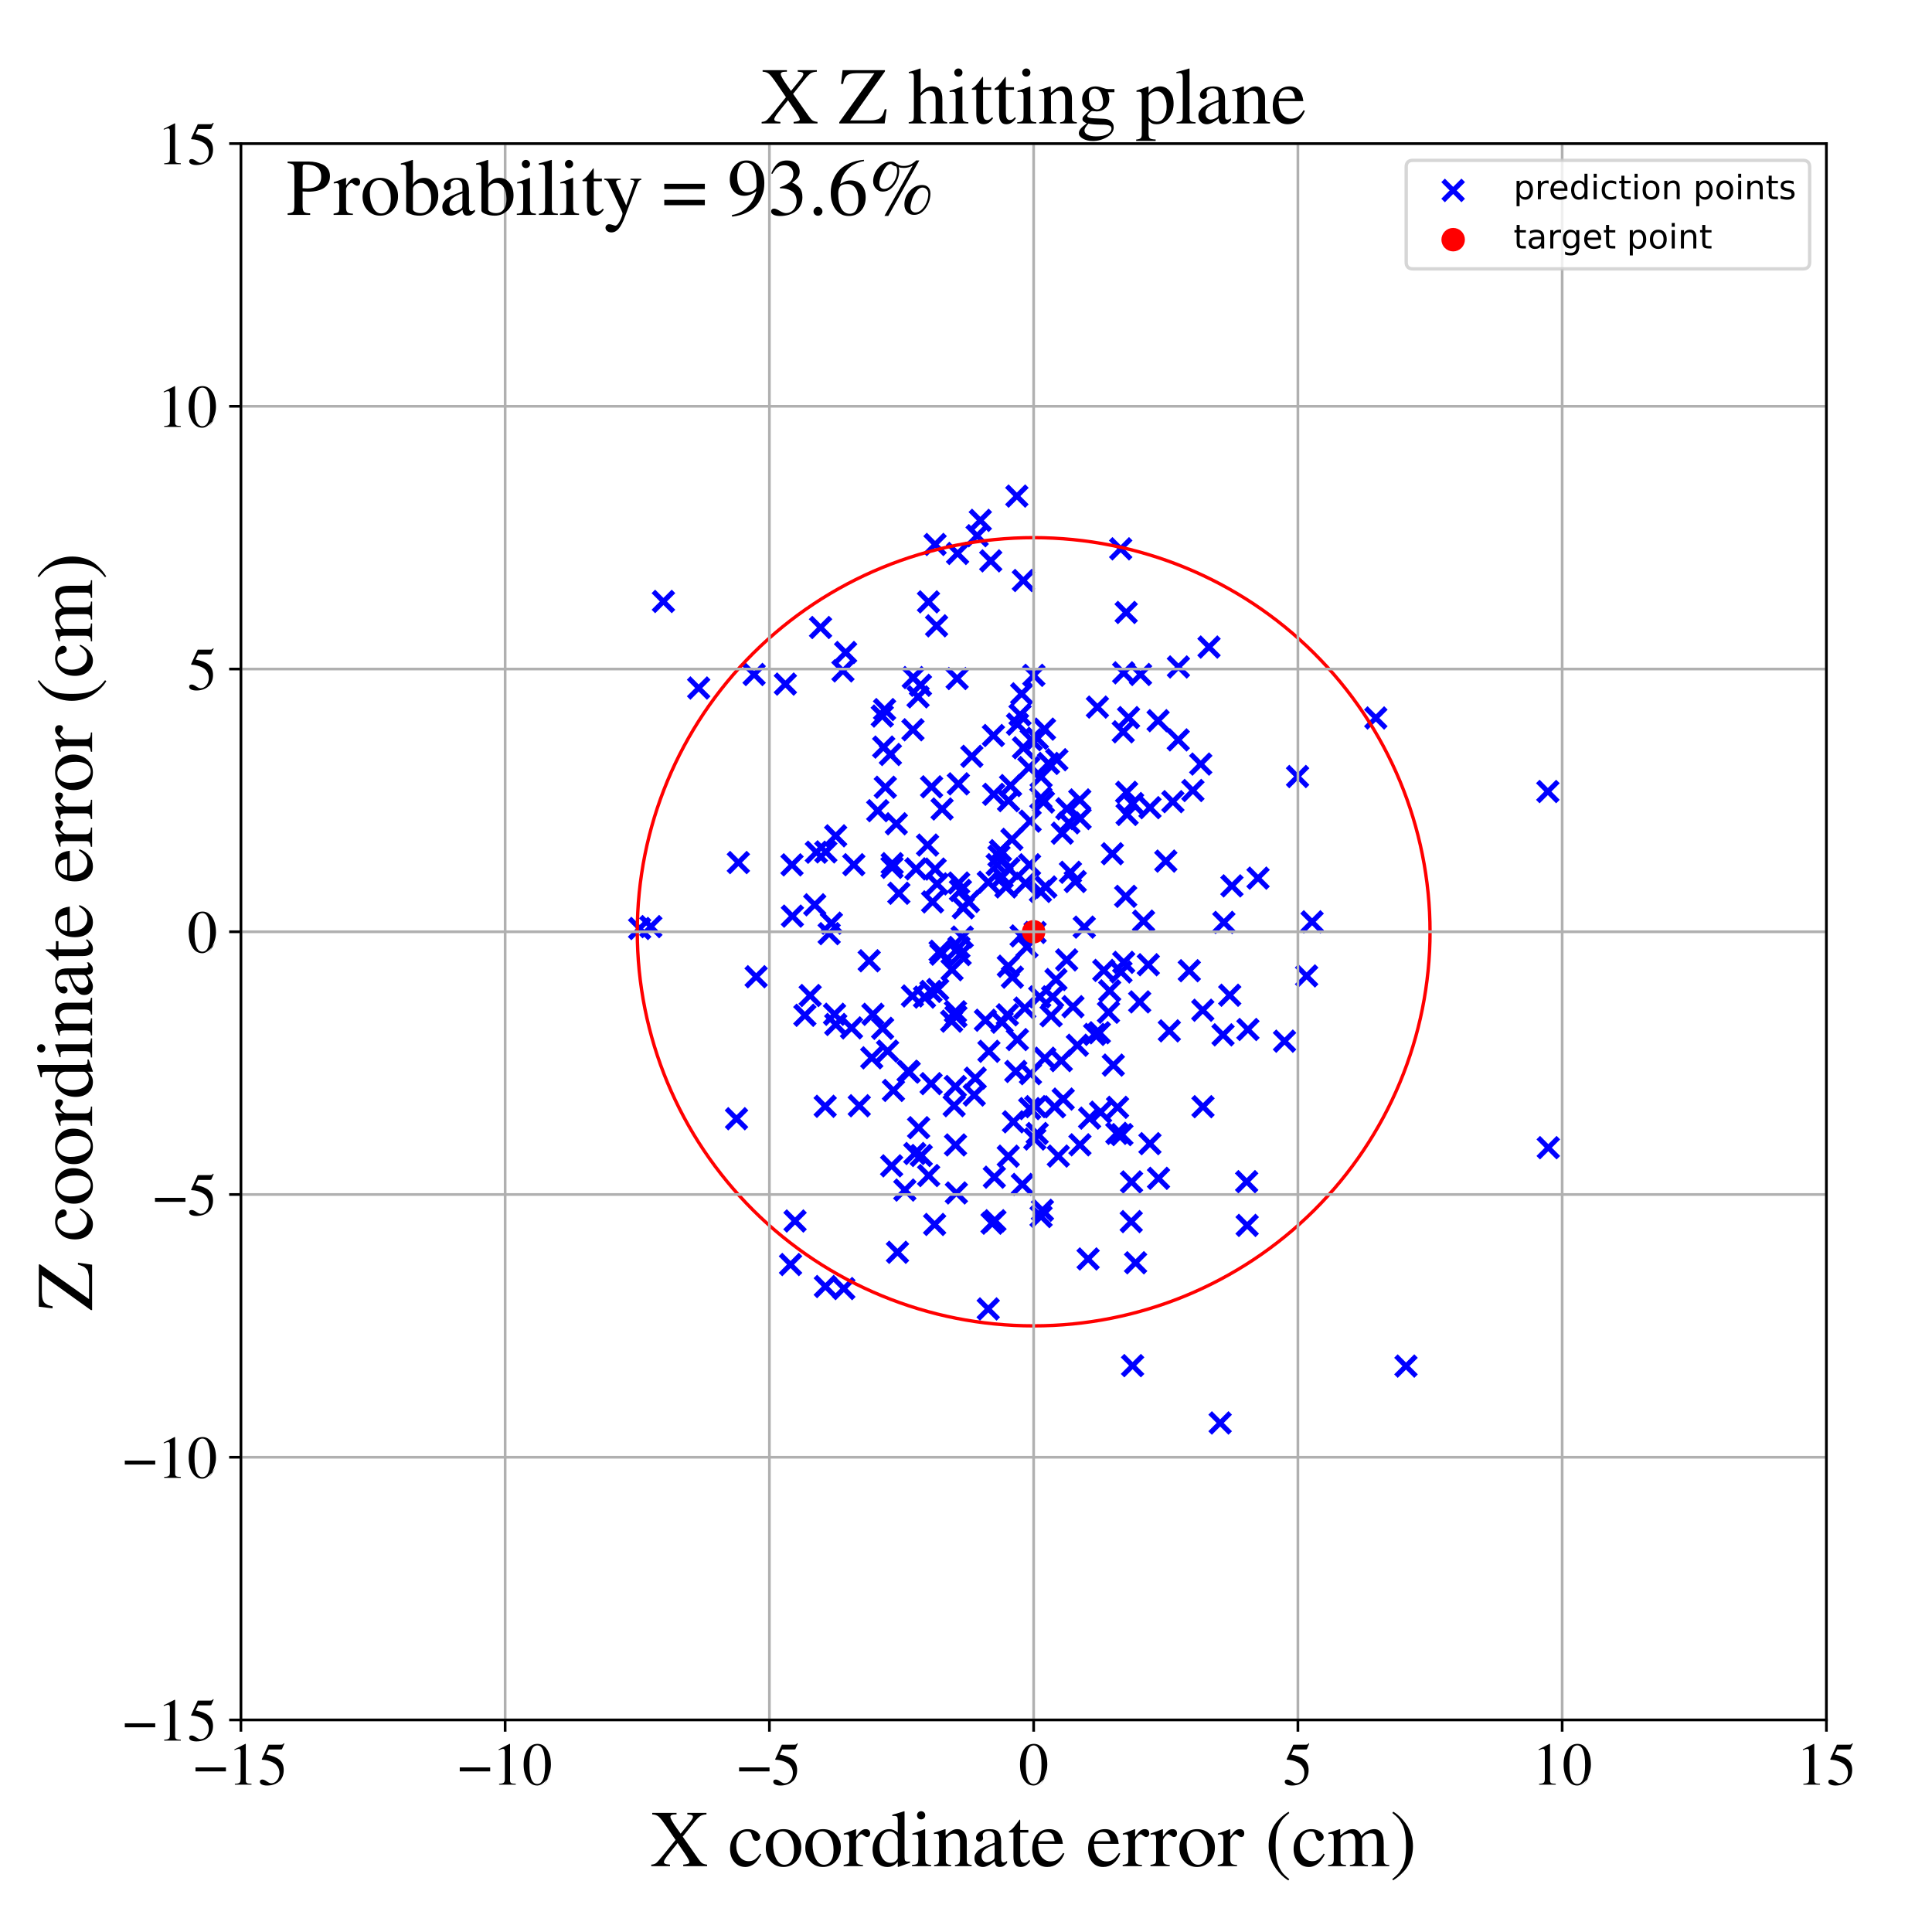 <?xml version="1.0" encoding="utf-8" standalone="no"?>
<!DOCTYPE svg PUBLIC "-//W3C//DTD SVG 1.1//EN"
  "http://www.w3.org/Graphics/SVG/1.1/DTD/svg11.dtd">
<!-- Created with matplotlib (https://matplotlib.org/) -->
<svg height="576pt" version="1.1" viewBox="0 0 576 576" width="576pt" xmlns="http://www.w3.org/2000/svg" xmlns:xlink="http://www.w3.org/1999/xlink">
 <defs>
  <style type="text/css">
*{stroke-linecap:butt;stroke-linejoin:round;}
  </style>
 </defs>
 <g id="figure_1">
  <g id="patch_1">
   <path d="M 0 576 
L 576 576 
L 576 0 
L 0 0 
z
" style="fill:#ffffff;"/>
  </g>
  <g id="axes_1">
   <g id="patch_2">
    <path d="M 71.822 512.784 
L 544.52 512.784 
L 544.52 42.802 
L 71.822 42.802 
z
" style="fill:#ffffff;"/>
   </g>
   <g id="PathCollection_1">
    <defs>
     <path d="M -3 3 
L 3 -3 
M -3 -3 
L 3 3 
" id="m3d19a257bd" style="stroke:#0000ff;stroke-width:1.5;"/>
    </defs>
    <g clip-path="url(#p150a23157e)">
     <use style="fill:#0000ff;stroke:#0000ff;stroke-width:1.5;" x="261.688" xlink:href="#m3d19a257bd" y="241.695"/>
     <use style="fill:#0000ff;stroke:#0000ff;stroke-width:1.5;" x="311.095" xlink:href="#m3d19a257bd" y="239.115"/>
     <use style="fill:#0000ff;stroke:#0000ff;stroke-width:1.5;" x="284.816" xlink:href="#m3d19a257bd" y="323.921"/>
     <use style="fill:#0000ff;stroke:#0000ff;stroke-width:1.5;" x="330.841" xlink:href="#m3d19a257bd" y="295.411"/>
     <use style="fill:#0000ff;stroke:#0000ff;stroke-width:1.5;" x="348.622" xlink:href="#m3d19a257bd" y="307.335"/>
     <use style="fill:#0000ff;stroke:#0000ff;stroke-width:1.5;" x="308.6" xlink:href="#m3d19a257bd" y="278"/>
     <use style="fill:#0000ff;stroke:#0000ff;stroke-width:1.5;" x="300.336" xlink:href="#m3d19a257bd" y="302.55"/>
     <use style="fill:#0000ff;stroke:#0000ff;stroke-width:1.5;" x="304.597" xlink:href="#m3d19a257bd" y="206.859"/>
     <use style="fill:#0000ff;stroke:#0000ff;stroke-width:1.5;" x="277.742" xlink:href="#m3d19a257bd" y="234.583"/>
     <use style="fill:#0000ff;stroke:#0000ff;stroke-width:1.5;" x="337.668" xlink:href="#m3d19a257bd" y="407.144"/>
     <use style="fill:#0000ff;stroke:#0000ff;stroke-width:1.5;" x="310.794" xlink:href="#m3d19a257bd" y="360.836"/>
     <use style="fill:#0000ff;stroke:#0000ff;stroke-width:1.5;" x="304.811" xlink:href="#m3d19a257bd" y="353.123"/>
     <use style="fill:#0000ff;stroke:#0000ff;stroke-width:1.5;" x="323.26" xlink:href="#m3d19a257bd" y="276.41"/>
     <use style="fill:#0000ff;stroke:#0000ff;stroke-width:1.5;" x="291.317" xlink:href="#m3d19a257bd" y="159.718"/>
     <use style="fill:#0000ff;stroke:#0000ff;stroke-width:1.5;" x="296.259" xlink:href="#m3d19a257bd" y="236.815"/>
     <use style="fill:#0000ff;stroke:#0000ff;stroke-width:1.5;" x="294.627" xlink:href="#m3d19a257bd" y="390.238"/>
     <use style="fill:#0000ff;stroke:#0000ff;stroke-width:1.5;" x="342.352" xlink:href="#m3d19a257bd" y="287.622"/>
     <use style="fill:#0000ff;stroke:#0000ff;stroke-width:1.5;" x="342.837" xlink:href="#m3d19a257bd" y="340.965"/>
     <use style="fill:#0000ff;stroke:#0000ff;stroke-width:1.5;" x="263.141" xlink:href="#m3d19a257bd" y="306.586"/>
     <use style="fill:#0000ff;stroke:#0000ff;stroke-width:1.5;" x="340.032" xlink:href="#m3d19a257bd" y="201.081"/>
     <use style="fill:#0000ff;stroke:#0000ff;stroke-width:1.5;" x="267.57" xlink:href="#m3d19a257bd" y="373.35"/>
     <use style="fill:#0000ff;stroke:#0000ff;stroke-width:1.5;" x="300.677" xlink:href="#m3d19a257bd" y="238.698"/>
     <use style="fill:#0000ff;stroke:#0000ff;stroke-width:1.5;" x="363.773" xlink:href="#m3d19a257bd" y="424.24"/>
     <use style="fill:#0000ff;stroke:#0000ff;stroke-width:1.5;" x="305.721" xlink:href="#m3d19a257bd" y="263.304"/>
     <use style="fill:#0000ff;stroke:#0000ff;stroke-width:1.5;" x="301.679" xlink:href="#m3d19a257bd" y="250.232"/>
     <use style="fill:#0000ff;stroke:#0000ff;stroke-width:1.5;" x="306.945" xlink:href="#m3d19a257bd" y="257.82"/>
     <use style="fill:#0000ff;stroke:#0000ff;stroke-width:1.5;" x="461.472" xlink:href="#m3d19a257bd" y="235.984"/>
     <use style="fill:#0000ff;stroke:#0000ff;stroke-width:1.5;" x="371.822" xlink:href="#m3d19a257bd" y="365.336"/>
     <use style="fill:#0000ff;stroke:#0000ff;stroke-width:1.5;" x="335.007" xlink:href="#m3d19a257bd" y="200.594"/>
     <use style="fill:#0000ff;stroke:#0000ff;stroke-width:1.5;" x="331.919" xlink:href="#m3d19a257bd" y="317.55"/>
     <use style="fill:#0000ff;stroke:#0000ff;stroke-width:1.5;" x="301.291" xlink:href="#m3d19a257bd" y="234.204"/>
     <use style="fill:#0000ff;stroke:#0000ff;stroke-width:1.5;" x="302.845" xlink:href="#m3d19a257bd" y="319.44"/>
     <use style="fill:#0000ff;stroke:#0000ff;stroke-width:1.5;" x="260.254" xlink:href="#m3d19a257bd" y="302.404"/>
     <use style="fill:#0000ff;stroke:#0000ff;stroke-width:1.5;" x="265.832" xlink:href="#m3d19a257bd" y="347.581"/>
     <use style="fill:#0000ff;stroke:#0000ff;stroke-width:1.5;" x="327.18" xlink:href="#m3d19a257bd" y="210.811"/>
     <use style="fill:#0000ff;stroke:#0000ff;stroke-width:1.5;" x="319.889" xlink:href="#m3d19a257bd" y="300.126"/>
     <use style="fill:#0000ff;stroke:#0000ff;stroke-width:1.5;" x="300.61" xlink:href="#m3d19a257bd" y="288.066"/>
     <use style="fill:#0000ff;stroke:#0000ff;stroke-width:1.5;" x="335.017" xlink:href="#m3d19a257bd" y="286.912"/>
     <use style="fill:#0000ff;stroke:#0000ff;stroke-width:1.5;" x="275.631" xlink:href="#m3d19a257bd" y="297.276"/>
     <use style="fill:#0000ff;stroke:#0000ff;stroke-width:1.5;" x="252.115" xlink:href="#m3d19a257bd" y="194.529"/>
     <use style="fill:#0000ff;stroke:#0000ff;stroke-width:1.5;" x="208.301" xlink:href="#m3d19a257bd" y="205.123"/>
     <use style="fill:#0000ff;stroke:#0000ff;stroke-width:1.5;" x="307.219" xlink:href="#m3d19a257bd" y="320.11"/>
     <use style="fill:#0000ff;stroke:#0000ff;stroke-width:1.5;" x="360.451" xlink:href="#m3d19a257bd" y="192.917"/>
     <use style="fill:#0000ff;stroke:#0000ff;stroke-width:1.5;" x="280.868" xlink:href="#m3d19a257bd" y="241.191"/>
     <use style="fill:#0000ff;stroke:#0000ff;stroke-width:1.5;" x="310.33" xlink:href="#m3d19a257bd" y="237.879"/>
     <use style="fill:#0000ff;stroke:#0000ff;stroke-width:1.5;" x="326.357" xlink:href="#m3d19a257bd" y="308.387"/>
     <use style="fill:#0000ff;stroke:#0000ff;stroke-width:1.5;" x="315.526" xlink:href="#m3d19a257bd" y="344.665"/>
     <use style="fill:#0000ff;stroke:#0000ff;stroke-width:1.5;" x="249.168" xlink:href="#m3d19a257bd" y="305.431"/>
     <use style="fill:#0000ff;stroke:#0000ff;stroke-width:1.5;" x="300.772" xlink:href="#m3d19a257bd" y="258.941"/>
     <use style="fill:#0000ff;stroke:#0000ff;stroke-width:1.5;" x="271.065" xlink:href="#m3d19a257bd" y="319.627"/>
     <use style="fill:#0000ff;stroke:#0000ff;stroke-width:1.5;" x="336.465" xlink:href="#m3d19a257bd" y="213.942"/>
     <use style="fill:#0000ff;stroke:#0000ff;stroke-width:1.5;" x="283.843" xlink:href="#m3d19a257bd" y="289.116"/>
     <use style="fill:#0000ff;stroke:#0000ff;stroke-width:1.5;" x="328.119" xlink:href="#m3d19a257bd" y="331.577"/>
     <use style="fill:#0000ff;stroke:#0000ff;stroke-width:1.5;" x="358.653" xlink:href="#m3d19a257bd" y="329.941"/>
     <use style="fill:#0000ff;stroke:#0000ff;stroke-width:1.5;" x="320.57" xlink:href="#m3d19a257bd" y="262.813"/>
     <use style="fill:#0000ff;stroke:#0000ff;stroke-width:1.5;" x="277.599" xlink:href="#m3d19a257bd" y="323.077"/>
     <use style="fill:#0000ff;stroke:#0000ff;stroke-width:1.5;" x="357.985" xlink:href="#m3d19a257bd" y="227.796"/>
     <use style="fill:#0000ff;stroke:#0000ff;stroke-width:1.5;" x="305.102" xlink:href="#m3d19a257bd" y="173.073"/>
     <use style="fill:#0000ff;stroke:#0000ff;stroke-width:1.5;" x="284.994" xlink:href="#m3d19a257bd" y="303.044"/>
     <use style="fill:#0000ff;stroke:#0000ff;stroke-width:1.5;" x="272.188" xlink:href="#m3d19a257bd" y="217.575"/>
     <use style="fill:#0000ff;stroke:#0000ff;stroke-width:1.5;" x="313.827" xlink:href="#m3d19a257bd" y="297.186"/>
     <use style="fill:#0000ff;stroke:#0000ff;stroke-width:1.5;" x="283.718" xlink:href="#m3d19a257bd" y="304.449"/>
     <use style="fill:#0000ff;stroke:#0000ff;stroke-width:1.5;" x="234.149" xlink:href="#m3d19a257bd" y="203.95"/>
     <use style="fill:#0000ff;stroke:#0000ff;stroke-width:1.5;" x="297.299" xlink:href="#m3d19a257bd" y="257.791"/>
     <use style="fill:#0000ff;stroke:#0000ff;stroke-width:1.5;" x="366.631" xlink:href="#m3d19a257bd" y="296.717"/>
     <use style="fill:#0000ff;stroke:#0000ff;stroke-width:1.5;" x="219.585" xlink:href="#m3d19a257bd" y="333.529"/>
     <use style="fill:#0000ff;stroke:#0000ff;stroke-width:1.5;" x="194.04" xlink:href="#m3d19a257bd" y="276.257"/>
     <use style="fill:#0000ff;stroke:#0000ff;stroke-width:1.5;" x="285.132" xlink:href="#m3d19a257bd" y="355.662"/>
     <use style="fill:#0000ff;stroke:#0000ff;stroke-width:1.5;" x="274.42" xlink:href="#m3d19a257bd" y="204.301"/>
     <use style="fill:#0000ff;stroke:#0000ff;stroke-width:1.5;" x="297.824" xlink:href="#m3d19a257bd" y="255.234"/>
     <use style="fill:#0000ff;stroke:#0000ff;stroke-width:1.5;" x="300.603" xlink:href="#m3d19a257bd" y="344.702"/>
     <use style="fill:#0000ff;stroke:#0000ff;stroke-width:1.5;" x="309.222" xlink:href="#m3d19a257bd" y="337.929"/>
     <use style="fill:#0000ff;stroke:#0000ff;stroke-width:1.5;" x="308.511" xlink:href="#m3d19a257bd" y="339.588"/>
     <use style="fill:#0000ff;stroke:#0000ff;stroke-width:1.5;" x="306.996" xlink:href="#m3d19a257bd" y="330.515"/>
     <use style="fill:#0000ff;stroke:#0000ff;stroke-width:1.5;" x="294.835" xlink:href="#m3d19a257bd" y="313.434"/>
     <use style="fill:#0000ff;stroke:#0000ff;stroke-width:1.5;" x="285.895" xlink:href="#m3d19a257bd" y="282.456"/>
     <use style="fill:#0000ff;stroke:#0000ff;stroke-width:1.5;" x="334.125" xlink:href="#m3d19a257bd" y="163.626"/>
     <use style="fill:#0000ff;stroke:#0000ff;stroke-width:1.5;" x="309.978" xlink:href="#m3d19a257bd" y="297.196"/>
     <use style="fill:#0000ff;stroke:#0000ff;stroke-width:1.5;" x="367.287" xlink:href="#m3d19a257bd" y="264.114"/>
     <use style="fill:#0000ff;stroke:#0000ff;stroke-width:1.5;" x="269.764" xlink:href="#m3d19a257bd" y="354.805"/>
     <use style="fill:#0000ff;stroke:#0000ff;stroke-width:1.5;" x="197.793" xlink:href="#m3d19a257bd" y="179.318"/>
     <use style="fill:#0000ff;stroke:#0000ff;stroke-width:1.5;" x="296.626" xlink:href="#m3d19a257bd" y="363.947"/>
     <use style="fill:#0000ff;stroke:#0000ff;stroke-width:1.5;" x="337.665" xlink:href="#m3d19a257bd" y="239.564"/>
     <use style="fill:#0000ff;stroke:#0000ff;stroke-width:1.5;" x="321.922" xlink:href="#m3d19a257bd" y="238.488"/>
     <use style="fill:#0000ff;stroke:#0000ff;stroke-width:1.5;" x="246.21" xlink:href="#m3d19a257bd" y="253.98"/>
     <use style="fill:#0000ff;stroke:#0000ff;stroke-width:1.5;" x="272.027" xlink:href="#m3d19a257bd" y="296.937"/>
     <use style="fill:#0000ff;stroke:#0000ff;stroke-width:1.5;" x="285.355" xlink:href="#m3d19a257bd" y="202.3"/>
     <use style="fill:#0000ff;stroke:#0000ff;stroke-width:1.5;" x="263.465" xlink:href="#m3d19a257bd" y="222.737"/>
     <use style="fill:#0000ff;stroke:#0000ff;stroke-width:1.5;" x="755.024" xlink:href="#m3d19a257bd" y="273.042"/>
     <use style="fill:#0000ff;stroke:#0000ff;stroke-width:1.5;" x="247.204" xlink:href="#m3d19a257bd" y="278.359"/>
     <use style="fill:#0000ff;stroke:#0000ff;stroke-width:1.5;" x="290.461" xlink:href="#m3d19a257bd" y="326.466"/>
     <use style="fill:#0000ff;stroke:#0000ff;stroke-width:1.5;" x="309.268" xlink:href="#m3d19a257bd" y="220.132"/>
     <use style="fill:#0000ff;stroke:#0000ff;stroke-width:1.5;" x="263.727" xlink:href="#m3d19a257bd" y="211.555"/>
     <use style="fill:#0000ff;stroke:#0000ff;stroke-width:1.5;" x="333.178" xlink:href="#m3d19a257bd" y="330.135"/>
     <use style="fill:#0000ff;stroke:#0000ff;stroke-width:1.5;" x="241.543" xlink:href="#m3d19a257bd" y="296.798"/>
     <use style="fill:#0000ff;stroke:#0000ff;stroke-width:1.5;" x="375.062" xlink:href="#m3d19a257bd" y="261.805"/>
     <use style="fill:#0000ff;stroke:#0000ff;stroke-width:1.5;" x="339.782" xlink:href="#m3d19a257bd" y="298.704"/>
     <use style="fill:#0000ff;stroke:#0000ff;stroke-width:1.5;" x="347.572" xlink:href="#m3d19a257bd" y="256.727"/>
     <use style="fill:#0000ff;stroke:#0000ff;stroke-width:1.5;" x="337.358" xlink:href="#m3d19a257bd" y="352.37"/>
     <use style="fill:#0000ff;stroke:#0000ff;stroke-width:1.5;" x="331.635" xlink:href="#m3d19a257bd" y="254.531"/>
     <use style="fill:#0000ff;stroke:#0000ff;stroke-width:1.5;" x="332.967" xlink:href="#m3d19a257bd" y="337.894"/>
     <use style="fill:#0000ff;stroke:#0000ff;stroke-width:1.5;" x="248.803" xlink:href="#m3d19a257bd" y="302.392"/>
     <use style="fill:#0000ff;stroke:#0000ff;stroke-width:1.5;" x="329.086" xlink:href="#m3d19a257bd" y="289.312"/>
     <use style="fill:#0000ff;stroke:#0000ff;stroke-width:1.5;" x="274.667" xlink:href="#m3d19a257bd" y="344.499"/>
     <use style="fill:#0000ff;stroke:#0000ff;stroke-width:1.5;" x="243.386" xlink:href="#m3d19a257bd" y="254.08"/>
     <use style="fill:#0000ff;stroke:#0000ff;stroke-width:1.5;" x="285.819" xlink:href="#m3d19a257bd" y="263.26"/>
     <use style="fill:#0000ff;stroke:#0000ff;stroke-width:1.5;" x="351.274" xlink:href="#m3d19a257bd" y="220.59"/>
     <use style="fill:#0000ff;stroke:#0000ff;stroke-width:1.5;" x="267.981" xlink:href="#m3d19a257bd" y="266.315"/>
     <use style="fill:#0000ff;stroke:#0000ff;stroke-width:1.5;" x="316.41" xlink:href="#m3d19a257bd" y="316.223"/>
     <use style="fill:#0000ff;stroke:#0000ff;stroke-width:1.5;" x="305.132" xlink:href="#m3d19a257bd" y="222.945"/>
     <use style="fill:#0000ff;stroke:#0000ff;stroke-width:1.5;" x="305.521" xlink:href="#m3d19a257bd" y="300.546"/>
     <use style="fill:#0000ff;stroke:#0000ff;stroke-width:1.5;" x="324.403" xlink:href="#m3d19a257bd" y="375.342"/>
     <use style="fill:#0000ff;stroke:#0000ff;stroke-width:1.5;" x="285.723" xlink:href="#m3d19a257bd" y="233.69"/>
     <use style="fill:#0000ff;stroke:#0000ff;stroke-width:1.5;" x="335.894" xlink:href="#m3d19a257bd" y="236.218"/>
     <use style="fill:#0000ff;stroke:#0000ff;stroke-width:1.5;" x="254.55" xlink:href="#m3d19a257bd" y="257.799"/>
     <use style="fill:#0000ff;stroke:#0000ff;stroke-width:1.5;" x="246.02" xlink:href="#m3d19a257bd" y="329.831"/>
     <use style="fill:#0000ff;stroke:#0000ff;stroke-width:1.5;" x="280.528" xlink:href="#m3d19a257bd" y="284.475"/>
     <use style="fill:#0000ff;stroke:#0000ff;stroke-width:1.5;" x="286.341" xlink:href="#m3d19a257bd" y="265.455"/>
     <use style="fill:#0000ff;stroke:#0000ff;stroke-width:1.5;" x="247.87" xlink:href="#m3d19a257bd" y="275.227"/>
     <use style="fill:#0000ff;stroke:#0000ff;stroke-width:1.5;" x="310.38" xlink:href="#m3d19a257bd" y="362.704"/>
     <use style="fill:#0000ff;stroke:#0000ff;stroke-width:1.5;" x="298.75" xlink:href="#m3d19a257bd" y="304.76"/>
     <use style="fill:#0000ff;stroke:#0000ff;stroke-width:1.5;" x="351.328" xlink:href="#m3d19a257bd" y="198.843"/>
     <use style="fill:#0000ff;stroke:#0000ff;stroke-width:1.5;" x="276.542" xlink:href="#m3d19a257bd" y="251.946"/>
     <use style="fill:#0000ff;stroke:#0000ff;stroke-width:1.5;" x="303.36" xlink:href="#m3d19a257bd" y="215.906"/>
     <use style="fill:#0000ff;stroke:#0000ff;stroke-width:1.5;" x="273.705" xlink:href="#m3d19a257bd" y="207.755"/>
     <use style="fill:#0000ff;stroke:#0000ff;stroke-width:1.5;" x="298.272" xlink:href="#m3d19a257bd" y="253.613"/>
     <use style="fill:#0000ff;stroke:#0000ff;stroke-width:1.5;" x="334.481" xlink:href="#m3d19a257bd" y="338.261"/>
     <use style="fill:#0000ff;stroke:#0000ff;stroke-width:1.5;" x="246.074" xlink:href="#m3d19a257bd" y="383.559"/>
     <use style="fill:#0000ff;stroke:#0000ff;stroke-width:1.5;" x="419.174" xlink:href="#m3d19a257bd" y="407.28"/>
     <use style="fill:#0000ff;stroke:#0000ff;stroke-width:1.5;" x="345.398" xlink:href="#m3d19a257bd" y="351.305"/>
     <use style="fill:#0000ff;stroke:#0000ff;stroke-width:1.5;" x="316.711" xlink:href="#m3d19a257bd" y="248.401"/>
     <use style="fill:#0000ff;stroke:#0000ff;stroke-width:1.5;" x="290.754" xlink:href="#m3d19a257bd" y="321.435"/>
     <use style="fill:#0000ff;stroke:#0000ff;stroke-width:1.5;" x="267.226" xlink:href="#m3d19a257bd" y="245.599"/>
     <use style="fill:#0000ff;stroke:#0000ff;stroke-width:1.5;" x="345.27" xlink:href="#m3d19a257bd" y="214.862"/>
     <use style="fill:#0000ff;stroke:#0000ff;stroke-width:1.5;" x="224.829" xlink:href="#m3d19a257bd" y="201.09"/>
     <use style="fill:#0000ff;stroke:#0000ff;stroke-width:1.5;" x="338.56" xlink:href="#m3d19a257bd" y="376.477"/>
     <use style="fill:#0000ff;stroke:#0000ff;stroke-width:1.5;" x="311.397" xlink:href="#m3d19a257bd" y="217.383"/>
     <use style="fill:#0000ff;stroke:#0000ff;stroke-width:1.5;" x="285.492" xlink:href="#m3d19a257bd" y="165.005"/>
     <use style="fill:#0000ff;stroke:#0000ff;stroke-width:1.5;" x="286.25" xlink:href="#m3d19a257bd" y="284.608"/>
     <use style="fill:#0000ff;stroke:#0000ff;stroke-width:1.5;" x="391.182" xlink:href="#m3d19a257bd" y="274.828"/>
     <use style="fill:#0000ff;stroke:#0000ff;stroke-width:1.5;" x="372.048" xlink:href="#m3d19a257bd" y="306.929"/>
     <use style="fill:#0000ff;stroke:#0000ff;stroke-width:1.5;" x="265.458" xlink:href="#m3d19a257bd" y="224.939"/>
     <use style="fill:#0000ff;stroke:#0000ff;stroke-width:1.5;" x="251.57" xlink:href="#m3d19a257bd" y="384.168"/>
     <use style="fill:#0000ff;stroke:#0000ff;stroke-width:1.5;" x="322.015" xlink:href="#m3d19a257bd" y="244.037"/>
     <use style="fill:#0000ff;stroke:#0000ff;stroke-width:1.5;" x="277.548" xlink:href="#m3d19a257bd" y="295.572"/>
     <use style="fill:#0000ff;stroke:#0000ff;stroke-width:1.5;" x="284.468" xlink:href="#m3d19a257bd" y="329.645"/>
     <use style="fill:#0000ff;stroke:#0000ff;stroke-width:1.5;" x="237.032" xlink:href="#m3d19a257bd" y="364.029"/>
     <use style="fill:#0000ff;stroke:#0000ff;stroke-width:1.5;" x="279.232" xlink:href="#m3d19a257bd" y="186.576"/>
     <use style="fill:#0000ff;stroke:#0000ff;stroke-width:1.5;" x="263.945" xlink:href="#m3d19a257bd" y="234.708"/>
     <use style="fill:#0000ff;stroke:#0000ff;stroke-width:1.5;" x="334.88" xlink:href="#m3d19a257bd" y="218.176"/>
     <use style="fill:#0000ff;stroke:#0000ff;stroke-width:1.5;" x="324.852" xlink:href="#m3d19a257bd" y="333.354"/>
     <use style="fill:#0000ff;stroke:#0000ff;stroke-width:1.5;" x="306.747" xlink:href="#m3d19a257bd" y="228.838"/>
     <use style="fill:#0000ff;stroke:#0000ff;stroke-width:1.5;" x="236.13" xlink:href="#m3d19a257bd" y="257.846"/>
     <use style="fill:#0000ff;stroke:#0000ff;stroke-width:1.5;" x="311.8" xlink:href="#m3d19a257bd" y="264.445"/>
     <use style="fill:#0000ff;stroke:#0000ff;stroke-width:1.5;" x="236.245" xlink:href="#m3d19a257bd" y="273.133"/>
     <use style="fill:#0000ff;stroke:#0000ff;stroke-width:1.5;" x="330.479" xlink:href="#m3d19a257bd" y="301.794"/>
     <use style="fill:#0000ff;stroke:#0000ff;stroke-width:1.5;" x="272.271" xlink:href="#m3d19a257bd" y="202.004"/>
     <use style="fill:#0000ff;stroke:#0000ff;stroke-width:1.5;" x="313.376" xlink:href="#m3d19a257bd" y="302.85"/>
     <use style="fill:#0000ff;stroke:#0000ff;stroke-width:1.5;" x="220.134" xlink:href="#m3d19a257bd" y="257.159"/>
     <use style="fill:#0000ff;stroke:#0000ff;stroke-width:1.5;" x="270.735" xlink:href="#m3d19a257bd" y="319.373"/>
     <use style="fill:#0000ff;stroke:#0000ff;stroke-width:1.5;" x="371.677" xlink:href="#m3d19a257bd" y="352.303"/>
     <use style="fill:#0000ff;stroke:#0000ff;stroke-width:1.5;" x="264.623" xlink:href="#m3d19a257bd" y="313.354"/>
     <use style="fill:#0000ff;stroke:#0000ff;stroke-width:1.5;" x="251.313" xlink:href="#m3d19a257bd" y="200.014"/>
     <use style="fill:#0000ff;stroke:#0000ff;stroke-width:1.5;" x="310.395" xlink:href="#m3d19a257bd" y="231.592"/>
     <use style="fill:#0000ff;stroke:#0000ff;stroke-width:1.5;" x="303.315" xlink:href="#m3d19a257bd" y="309.935"/>
     <use style="fill:#0000ff;stroke:#0000ff;stroke-width:1.5;" x="382.965" xlink:href="#m3d19a257bd" y="310.413"/>
     <use style="fill:#0000ff;stroke:#0000ff;stroke-width:1.5;" x="288.727" xlink:href="#m3d19a257bd" y="268.786"/>
     <use style="fill:#0000ff;stroke:#0000ff;stroke-width:1.5;" x="259.139" xlink:href="#m3d19a257bd" y="286.443"/>
     <use style="fill:#0000ff;stroke:#0000ff;stroke-width:1.5;" x="314.821" xlink:href="#m3d19a257bd" y="292.035"/>
     <use style="fill:#0000ff;stroke:#0000ff;stroke-width:1.5;" x="316.984" xlink:href="#m3d19a257bd" y="327.681"/>
     <use style="fill:#0000ff;stroke:#0000ff;stroke-width:1.5;" x="279.556" xlink:href="#m3d19a257bd" y="294.994"/>
     <use style="fill:#0000ff;stroke:#0000ff;stroke-width:1.5;" x="276.863" xlink:href="#m3d19a257bd" y="350.475"/>
     <use style="fill:#0000ff;stroke:#0000ff;stroke-width:1.5;" x="321.972" xlink:href="#m3d19a257bd" y="341.31"/>
     <use style="fill:#0000ff;stroke:#0000ff;stroke-width:1.5;" x="315.078" xlink:href="#m3d19a257bd" y="226.501"/>
     <use style="fill:#0000ff;stroke:#0000ff;stroke-width:1.5;" x="190.698" xlink:href="#m3d19a257bd" y="276.815"/>
     <use style="fill:#0000ff;stroke:#0000ff;stroke-width:1.5;" x="279.381" xlink:href="#m3d19a257bd" y="263.518"/>
     <use style="fill:#0000ff;stroke:#0000ff;stroke-width:1.5;" x="342.851" xlink:href="#m3d19a257bd" y="240.797"/>
     <use style="fill:#0000ff;stroke:#0000ff;stroke-width:1.5;" x="337.264" xlink:href="#m3d19a257bd" y="364.208"/>
     <use style="fill:#0000ff;stroke:#0000ff;stroke-width:1.5;" x="266.003" xlink:href="#m3d19a257bd" y="257.481"/>
     <use style="fill:#0000ff;stroke:#0000ff;stroke-width:1.5;" x="296.449" xlink:href="#m3d19a257bd" y="350.965"/>
     <use style="fill:#0000ff;stroke:#0000ff;stroke-width:1.5;" x="349.677" xlink:href="#m3d19a257bd" y="239.001"/>
     <use style="fill:#0000ff;stroke:#0000ff;stroke-width:1.5;" x="298.771" xlink:href="#m3d19a257bd" y="261.463"/>
     <use style="fill:#0000ff;stroke:#0000ff;stroke-width:1.5;" x="259.899" xlink:href="#m3d19a257bd" y="315.376"/>
     <use style="fill:#0000ff;stroke:#0000ff;stroke-width:1.5;" x="304.417" xlink:href="#m3d19a257bd" y="279.028"/>
     <use style="fill:#0000ff;stroke:#0000ff;stroke-width:1.5;" x="289.743" xlink:href="#m3d19a257bd" y="225.491"/>
     <use style="fill:#0000ff;stroke:#0000ff;stroke-width:1.5;" x="327.756" xlink:href="#m3d19a257bd" y="307.904"/>
     <use style="fill:#0000ff;stroke:#0000ff;stroke-width:1.5;" x="263.043" xlink:href="#m3d19a257bd" y="213.482"/>
     <use style="fill:#0000ff;stroke:#0000ff;stroke-width:1.5;" x="358.595" xlink:href="#m3d19a257bd" y="301.192"/>
     <use style="fill:#0000ff;stroke:#0000ff;stroke-width:1.5;" x="389.557" xlink:href="#m3d19a257bd" y="290.956"/>
     <use style="fill:#0000ff;stroke:#0000ff;stroke-width:1.5;" x="308.223" xlink:href="#m3d19a257bd" y="201.342"/>
     <use style="fill:#0000ff;stroke:#0000ff;stroke-width:1.5;" x="314.396" xlink:href="#m3d19a257bd" y="329.981"/>
     <use style="fill:#0000ff;stroke:#0000ff;stroke-width:1.5;" x="242.907" xlink:href="#m3d19a257bd" y="269.748"/>
     <use style="fill:#0000ff;stroke:#0000ff;stroke-width:1.5;" x="265.947" xlink:href="#m3d19a257bd" y="258.595"/>
     <use style="fill:#0000ff;stroke:#0000ff;stroke-width:1.5;" x="295.77" xlink:href="#m3d19a257bd" y="364.676"/>
     <use style="fill:#0000ff;stroke:#0000ff;stroke-width:1.5;" x="335.606" xlink:href="#m3d19a257bd" y="267.231"/>
     <use style="fill:#0000ff;stroke:#0000ff;stroke-width:1.5;" x="292.268" xlink:href="#m3d19a257bd" y="155.142"/>
     <use style="fill:#0000ff;stroke:#0000ff;stroke-width:1.5;" x="340.939" xlink:href="#m3d19a257bd" y="274.627"/>
     <use style="fill:#0000ff;stroke:#0000ff;stroke-width:1.5;" x="354.571" xlink:href="#m3d19a257bd" y="289.405"/>
     <use style="fill:#0000ff;stroke:#0000ff;stroke-width:1.5;" x="303.16" xlink:href="#m3d19a257bd" y="147.905"/>
     <use style="fill:#0000ff;stroke:#0000ff;stroke-width:1.5;" x="249.145" xlink:href="#m3d19a257bd" y="249.189"/>
     <use style="fill:#0000ff;stroke:#0000ff;stroke-width:1.5;" x="287.194" xlink:href="#m3d19a257bd" y="270.653"/>
     <use style="fill:#0000ff;stroke:#0000ff;stroke-width:1.5;" x="239.964" xlink:href="#m3d19a257bd" y="302.698"/>
     <use style="fill:#0000ff;stroke:#0000ff;stroke-width:1.5;" x="235.69" xlink:href="#m3d19a257bd" y="377.002"/>
     <use style="fill:#0000ff;stroke:#0000ff;stroke-width:1.5;" x="278.039" xlink:href="#m3d19a257bd" y="268.893"/>
     <use style="fill:#0000ff;stroke:#0000ff;stroke-width:1.5;" x="266.371" xlink:href="#m3d19a257bd" y="325.097"/>
     <use style="fill:#0000ff;stroke:#0000ff;stroke-width:1.5;" x="318.676" xlink:href="#m3d19a257bd" y="245.321"/>
     <use style="fill:#0000ff;stroke:#0000ff;stroke-width:1.5;" x="286.866" xlink:href="#m3d19a257bd" y="279.369"/>
     <use style="fill:#0000ff;stroke:#0000ff;stroke-width:1.5;" x="225.432" xlink:href="#m3d19a257bd" y="291.197"/>
     <use style="fill:#0000ff;stroke:#0000ff;stroke-width:1.5;" x="310.178" xlink:href="#m3d19a257bd" y="265.764"/>
     <use style="fill:#0000ff;stroke:#0000ff;stroke-width:1.5;" x="312.591" xlink:href="#m3d19a257bd" y="227.6"/>
     <use style="fill:#0000ff;stroke:#0000ff;stroke-width:1.5;" x="311.495" xlink:href="#m3d19a257bd" y="315.491"/>
     <use style="fill:#0000ff;stroke:#0000ff;stroke-width:1.5;" x="319.139" xlink:href="#m3d19a257bd" y="260.059"/>
     <use style="fill:#0000ff;stroke:#0000ff;stroke-width:1.5;" x="284.878" xlink:href="#m3d19a257bd" y="341.348"/>
     <use style="fill:#0000ff;stroke:#0000ff;stroke-width:1.5;" x="307.44" xlink:href="#m3d19a257bd" y="220.532"/>
     <use style="fill:#0000ff;stroke:#0000ff;stroke-width:1.5;" x="336.029" xlink:href="#m3d19a257bd" y="242.813"/>
     <use style="fill:#0000ff;stroke:#0000ff;stroke-width:1.5;" x="273.087" xlink:href="#m3d19a257bd" y="259.04"/>
     <use style="fill:#0000ff;stroke:#0000ff;stroke-width:1.5;" x="272.739" xlink:href="#m3d19a257bd" y="343.901"/>
     <use style="fill:#0000ff;stroke:#0000ff;stroke-width:1.5;" x="299.909" xlink:href="#m3d19a257bd" y="264.432"/>
     <use style="fill:#0000ff;stroke:#0000ff;stroke-width:1.5;" x="295.379" xlink:href="#m3d19a257bd" y="167.216"/>
     <use style="fill:#0000ff;stroke:#0000ff;stroke-width:1.5;" x="308.804" xlink:href="#m3d19a257bd" y="329.93"/>
     <use style="fill:#0000ff;stroke:#0000ff;stroke-width:1.5;" x="244.639" xlink:href="#m3d19a257bd" y="187.082"/>
     <use style="fill:#0000ff;stroke:#0000ff;stroke-width:1.5;" x="302.143" xlink:href="#m3d19a257bd" y="334.453"/>
     <use style="fill:#0000ff;stroke:#0000ff;stroke-width:1.5;" x="335.758" xlink:href="#m3d19a257bd" y="182.596"/>
     <use style="fill:#0000ff;stroke:#0000ff;stroke-width:1.5;" x="386.852" xlink:href="#m3d19a257bd" y="231.509"/>
     <use style="fill:#0000ff;stroke:#0000ff;stroke-width:1.5;" x="293.79" xlink:href="#m3d19a257bd" y="304.171"/>
     <use style="fill:#0000ff;stroke:#0000ff;stroke-width:1.5;" x="306.173" xlink:href="#m3d19a257bd" y="282.284"/>
     <use style="fill:#0000ff;stroke:#0000ff;stroke-width:1.5;" x="276.815" xlink:href="#m3d19a257bd" y="179.44"/>
     <use style="fill:#0000ff;stroke:#0000ff;stroke-width:1.5;" x="280.277" xlink:href="#m3d19a257bd" y="283.603"/>
     <use style="fill:#0000ff;stroke:#0000ff;stroke-width:1.5;" x="256.183" xlink:href="#m3d19a257bd" y="329.661"/>
     <use style="fill:#0000ff;stroke:#0000ff;stroke-width:1.5;" x="278.782" xlink:href="#m3d19a257bd" y="162.325"/>
     <use style="fill:#0000ff;stroke:#0000ff;stroke-width:1.5;" x="318.073" xlink:href="#m3d19a257bd" y="241.124"/>
     <use style="fill:#0000ff;stroke:#0000ff;stroke-width:1.5;" x="296.177" xlink:href="#m3d19a257bd" y="219.28"/>
     <use style="fill:#0000ff;stroke:#0000ff;stroke-width:1.5;" x="253.865" xlink:href="#m3d19a257bd" y="306.449"/>
     <use style="fill:#0000ff;stroke:#0000ff;stroke-width:1.5;" x="301.832" xlink:href="#m3d19a257bd" y="291.329"/>
     <use style="fill:#0000ff;stroke:#0000ff;stroke-width:1.5;" x="355.649" xlink:href="#m3d19a257bd" y="235.679"/>
     <use style="fill:#0000ff;stroke:#0000ff;stroke-width:1.5;" x="284.856" xlink:href="#m3d19a257bd" y="301.643"/>
     <use style="fill:#0000ff;stroke:#0000ff;stroke-width:1.5;" x="278.79" xlink:href="#m3d19a257bd" y="259.103"/>
     <use style="fill:#0000ff;stroke:#0000ff;stroke-width:1.5;" x="273.875" xlink:href="#m3d19a257bd" y="336.206"/>
     <use style="fill:#0000ff;stroke:#0000ff;stroke-width:1.5;" x="304.11" xlink:href="#m3d19a257bd" y="213.127"/>
     <use style="fill:#0000ff;stroke:#0000ff;stroke-width:1.5;" x="318.016" xlink:href="#m3d19a257bd" y="286.184"/>
     <use style="fill:#0000ff;stroke:#0000ff;stroke-width:1.5;" x="410.181" xlink:href="#m3d19a257bd" y="214.055"/>
     <use style="fill:#0000ff;stroke:#0000ff;stroke-width:1.5;" x="321.203" xlink:href="#m3d19a257bd" y="311.626"/>
     <use style="fill:#0000ff;stroke:#0000ff;stroke-width:1.5;" x="364.877" xlink:href="#m3d19a257bd" y="274.999"/>
     <use style="fill:#0000ff;stroke:#0000ff;stroke-width:1.5;" x="307.116" xlink:href="#m3d19a257bd" y="244.81"/>
     <use style="fill:#0000ff;stroke:#0000ff;stroke-width:1.5;" x="334.21" xlink:href="#m3d19a257bd" y="289.773"/>
     <use style="fill:#0000ff;stroke:#0000ff;stroke-width:1.5;" x="278.65" xlink:href="#m3d19a257bd" y="365.054"/>
     <use style="fill:#0000ff;stroke:#0000ff;stroke-width:1.5;" x="294.65" xlink:href="#m3d19a257bd" y="263.029"/>
     <use style="fill:#0000ff;stroke:#0000ff;stroke-width:1.5;" x="461.605" xlink:href="#m3d19a257bd" y="342.166"/>
     <use style="fill:#0000ff;stroke:#0000ff;stroke-width:1.5;" x="364.633" xlink:href="#m3d19a257bd" y="308.527"/>
    </g>
   </g>
   <g id="PathCollection_2">
    <defs>
     <path d="M 0 3 
C 0.796 3 1.559 2.684 2.121 2.121 
C 2.684 1.559 3 0.796 3 0 
C 3 -0.796 2.684 -1.559 2.121 -2.121 
C 1.559 -2.684 0.796 -3 0 -3 
C -0.796 -3 -1.559 -2.684 -2.121 -2.121 
C -2.684 -1.559 -3 -0.796 -3 0 
C -3 0.796 -2.684 1.559 -2.121 2.121 
C -1.559 2.684 -0.796 3 0 3 
z
" id="mddef6eb256" style="stroke:#ff0000;"/>
    </defs>
    <g clip-path="url(#p150a23157e)">
     <use style="fill:#ff0000;stroke:#ff0000;" x="308.171" xlink:href="#mddef6eb256" y="277.793"/>
    </g>
   </g>
   <g id="patch_3">
    <path clip-path="url(#p150a23157e)" d="M 308.171 395.288 
C 339.511 395.288 369.572 382.908 391.733 360.875 
C 413.894 338.841 426.346 308.953 426.346 277.793 
C 426.346 246.633 413.894 216.745 391.733 194.711 
C 369.572 172.677 339.511 160.297 308.171 160.297 
C 276.831 160.297 246.77 172.677 224.609 194.711 
C 202.448 216.745 189.997 246.633 189.997 277.793 
C 189.997 308.953 202.448 338.841 224.609 360.875 
C 246.77 382.908 276.831 395.288 308.171 395.288 
z
" style="fill:none;stroke:#ff0000;stroke-linejoin:miter;"/>
   </g>
   <g id="matplotlib.axis_1">
    <g id="xtick_1">
     <g id="line2d_1">
      <path clip-path="url(#p150a23157e)" d="M 71.822 512.784 
L 71.822 42.802 
" style="fill:none;stroke:#b0b0b0;stroke-linecap:square;stroke-width:0.8;"/>
     </g>
     <g id="line2d_2">
      <defs>
       <path d="M 0 0 
L 0 3.5 
" id="ma401f1813e" style="stroke:#000000;stroke-width:0.8;"/>
      </defs>
      <g>
       <use style="stroke:#000000;stroke-width:0.8;" x="71.822" xlink:href="#ma401f1813e" y="512.784"/>
      </g>
     </g>
     <g id="text_1">
      <!-- −15 -->
      <defs>
       <path d="M 3 22 
L 3 28.594 
L 53.406 28.594 
L 53.406 22 
z
" id="FreeSerif-8722"/>
       <path d="M 18.297 59.297 
Q 16.5 59.297 11.094 57.094 
L 11.094 58.5 
L 29.094 67.594 
L 29.906 67.406 
L 29.906 7.406 
Q 29.906 3.797 31.703 2.688 
Q 33.5 1.594 39.406 1.5 
L 39.406 0 
L 11.797 0 
L 11.797 1.5 
Q 17.406 1.703 19.344 3.141 
Q 21.297 4.594 21.297 9.297 
L 21.297 54.594 
Q 21.297 59.297 18.297 59.297 
z
" id="FreeSerif-49"/>
       <path d="M 35.703 19.406 
Q 35.703 24.703 33.344 28.797 
Q 31 32.906 27.641 35.156 
Q 24.297 37.406 20.141 38.844 
Q 16 40.297 12.953 40.75 
Q 9.906 41.203 7.594 41.203 
Q 6.406 41.203 6.406 42 
Q 6.406 42.297 6.5 42.5 
L 17.406 66.203 
L 38.297 66.203 
Q 39.906 66.203 40.844 66.703 
Q 41.797 67.203 42.906 68.797 
L 43.797 68.094 
L 40 59.203 
Q 39.594 58.297 37.703 58.297 
L 18.094 58.297 
L 13.906 49.797 
Q 28.5 47.203 35.594 41.344 
Q 42.703 35.5 42.703 24.203 
Q 42.703 18.297 40.844 13.688 
Q 39 9.094 36.141 6.297 
Q 33.297 3.5 29.547 1.703 
Q 25.797 -0.094 22.344 -0.75 
Q 18.906 -1.406 15.406 -1.406 
Q 9.797 -1.406 6.5 0.25 
Q 3.203 1.906 3.203 4.797 
Q 3.203 8.5 7.5 8.5 
Q 10.297 8.5 14.75 5.391 
Q 19.203 2.297 21.797 2.297 
Q 27.703 2.297 31.703 7.25 
Q 35.703 12.203 35.703 19.406 
z
" id="FreeSerif-53"/>
      </defs>
      <g transform="translate(57.746 532.077)scale(0.18 -0.18)">
       <use xlink:href="#FreeSerif-8722"/>
       <use x="56.4" xlink:href="#FreeSerif-49"/>
       <use x="106.4" xlink:href="#FreeSerif-53"/>
      </g>
     </g>
    </g>
    <g id="xtick_2">
     <g id="line2d_3">
      <path clip-path="url(#p150a23157e)" d="M 150.605 512.784 
L 150.605 42.802 
" style="fill:none;stroke:#b0b0b0;stroke-linecap:square;stroke-width:0.8;"/>
     </g>
     <g id="line2d_4">
      <g>
       <use style="stroke:#000000;stroke-width:0.8;" x="150.605" xlink:href="#ma401f1813e" y="512.784"/>
      </g>
     </g>
     <g id="text_2">
      <!-- −10 -->
      <defs>
       <path d="M 47.594 17.797 
Q 35.203 -1.406 25 -1.406 
Q 14.797 -1.406 8.594 8.391 
Q 2.406 18.203 2.406 33.594 
Q 2.406 48.094 8.594 57.844 
Q 14.797 67.594 25.406 67.594 
Q 35.203 67.594 41.391 58 
Q 47.594 48.406 47.594 33 
Q 47.594 17.797 35.203 -1.406 
z
M 25.094 65 
Q 12 65 12 32.703 
Q 12 1.203 25 1.203 
Q 38 1.203 38 32.797 
Q 38 48.5 34.703 56.75 
Q 31.406 65 25.094 65 
z
" id="FreeSerif-48"/>
      </defs>
      <g transform="translate(136.529 532.077)scale(0.18 -0.18)">
       <use xlink:href="#FreeSerif-8722"/>
       <use x="56.4" xlink:href="#FreeSerif-49"/>
       <use x="106.4" xlink:href="#FreeSerif-48"/>
      </g>
     </g>
    </g>
    <g id="xtick_3">
     <g id="line2d_5">
      <path clip-path="url(#p150a23157e)" d="M 229.388 512.784 
L 229.388 42.802 
" style="fill:none;stroke:#b0b0b0;stroke-linecap:square;stroke-width:0.8;"/>
     </g>
     <g id="line2d_6">
      <g>
       <use style="stroke:#000000;stroke-width:0.8;" x="229.388" xlink:href="#ma401f1813e" y="512.784"/>
      </g>
     </g>
     <g id="text_3">
      <!-- −5 -->
      <g transform="translate(219.812 532.077)scale(0.18 -0.18)">
       <use xlink:href="#FreeSerif-8722"/>
       <use x="56.4" xlink:href="#FreeSerif-53"/>
      </g>
     </g>
    </g>
    <g id="xtick_4">
     <g id="line2d_7">
      <path clip-path="url(#p150a23157e)" d="M 308.171 512.784 
L 308.171 42.802 
" style="fill:none;stroke:#b0b0b0;stroke-linecap:square;stroke-width:0.8;"/>
     </g>
     <g id="line2d_8">
      <g>
       <use style="stroke:#000000;stroke-width:0.8;" x="308.171" xlink:href="#ma401f1813e" y="512.784"/>
      </g>
     </g>
     <g id="text_4">
      <!-- 0 -->
      <g transform="translate(303.671 532.077)scale(0.18 -0.18)">
       <use xlink:href="#FreeSerif-48"/>
      </g>
     </g>
    </g>
    <g id="xtick_5">
     <g id="line2d_9">
      <path clip-path="url(#p150a23157e)" d="M 386.954 512.784 
L 386.954 42.802 
" style="fill:none;stroke:#b0b0b0;stroke-linecap:square;stroke-width:0.8;"/>
     </g>
     <g id="line2d_10">
      <g>
       <use style="stroke:#000000;stroke-width:0.8;" x="386.954" xlink:href="#ma401f1813e" y="512.784"/>
      </g>
     </g>
     <g id="text_5">
      <!-- 5 -->
      <g transform="translate(382.454 532.077)scale(0.18 -0.18)">
       <use xlink:href="#FreeSerif-53"/>
      </g>
     </g>
    </g>
    <g id="xtick_6">
     <g id="line2d_11">
      <path clip-path="url(#p150a23157e)" d="M 465.737 512.784 
L 465.737 42.802 
" style="fill:none;stroke:#b0b0b0;stroke-linecap:square;stroke-width:0.8;"/>
     </g>
     <g id="line2d_12">
      <g>
       <use style="stroke:#000000;stroke-width:0.8;" x="465.737" xlink:href="#ma401f1813e" y="512.784"/>
      </g>
     </g>
     <g id="text_6">
      <!-- 10 -->
      <g transform="translate(456.737 532.077)scale(0.18 -0.18)">
       <use xlink:href="#FreeSerif-49"/>
       <use x="50" xlink:href="#FreeSerif-48"/>
      </g>
     </g>
    </g>
    <g id="xtick_7">
     <g id="line2d_13">
      <path clip-path="url(#p150a23157e)" d="M 544.52 512.784 
L 544.52 42.802 
" style="fill:none;stroke:#b0b0b0;stroke-linecap:square;stroke-width:0.8;"/>
     </g>
     <g id="line2d_14">
      <g>
       <use style="stroke:#000000;stroke-width:0.8;" x="544.52" xlink:href="#ma401f1813e" y="512.784"/>
      </g>
     </g>
     <g id="text_7">
      <!-- 15 -->
      <g transform="translate(535.52 532.077)scale(0.18 -0.18)">
       <use xlink:href="#FreeSerif-49"/>
       <use x="50" xlink:href="#FreeSerif-53"/>
      </g>
     </g>
    </g>
    <g id="text_8">
     <!-- X coordinate error (cm) -->
     <defs>
      <path d="M 69.594 66.203 
L 69.594 64.297 
Q 64.703 64 62.047 62.344 
Q 59.406 60.703 54.703 54.906 
L 40.094 36.703 
L 59.297 9.297 
Q 62.297 5 64.297 3.703 
Q 66.297 2.406 70.406 1.906 
L 70.406 0 
L 40.703 0 
L 40.703 1.906 
Q 44.797 2.297 46.594 2.938 
Q 48.406 3.594 48.406 5 
Q 48.406 7.203 43.297 14.797 
L 33.797 28.797 
L 21.906 14 
Q 16.703 7.5 16.703 5.406 
Q 16.703 3.703 18.297 2.953 
Q 19.906 2.203 24.297 1.906 
L 24.297 0 
L 1 0 
L 1 1.906 
Q 4.906 2.203 7 3.797 
Q 9.094 5.406 15.5 13.297 
L 31.203 32.594 
L 20.297 48.594 
Q 13.297 58.906 10.25 61.5 
Q 7.203 64.094 2.203 64.297 
L 2.203 66.203 
L 32.406 66.203 
L 32.406 64.297 
L 29.594 64.203 
Q 24.797 64.094 24.797 61.297 
Q 24.797 58.094 33.297 46.297 
L 37.5 40.406 
L 48.797 54.203 
Q 52.797 59.203 52.797 61.094 
Q 52.797 62.797 51.344 63.438 
Q 49.906 64.094 45.797 64.297 
L 45.797 66.203 
z
" id="FreeSerif-88"/>
      <path id="FreeSerif-32"/>
      <path d="M 2.5 21.297 
Q 2.5 32.406 9.047 39.203 
Q 15.594 46 24.406 46 
Q 30.703 46 35.25 42.953 
Q 39.797 39.906 39.797 35.703 
Q 39.797 34 38.391 32.75 
Q 37 31.5 35 31.5 
Q 31.594 31.5 30.297 36.094 
L 29.703 38.297 
Q 28.906 41.094 27.703 42.094 
Q 26.5 43.094 23.797 43.094 
Q 17.703 43.094 13.953 38.25 
Q 10.203 33.406 10.203 25.703 
Q 10.203 17.094 14.547 11.641 
Q 18.906 6.203 25.703 6.203 
Q 30 6.203 33.094 8.25 
Q 36.203 10.297 39.797 15.594 
L 41.203 14.703 
Q 40.203 12.703 39.453 11.391 
Q 38.703 10.094 36.75 7.5 
Q 34.797 4.906 32.891 3.297 
Q 31 1.703 27.891 0.344 
Q 24.797 -1 21.5 -1 
Q 13.203 -1 7.844 5.25 
Q 2.5 11.5 2.5 21.297 
z
" id="FreeSerif-99"/>
      <path d="M 24.594 46 
Q 34.203 46 40.391 39.594 
Q 46.594 33.203 46.594 23.406 
Q 46.594 13 40.188 6 
Q 33.797 -1 24.391 -1 
Q 15 -1 8.75 5.75 
Q 2.5 12.5 2.5 22.594 
Q 2.5 32.906 8.641 39.453 
Q 14.797 46 24.594 46 
z
M 11.5 27.5 
Q 11.5 16.797 15.391 9.297 
Q 19.297 1.797 25.594 1.797 
Q 31.203 1.797 34.391 6.594 
Q 37.594 11.406 37.594 19.906 
Q 37.594 30.203 33.594 36.703 
Q 29.594 43.203 23.297 43.203 
Q 18 43.203 14.75 38.891 
Q 11.5 34.594 11.5 27.5 
z
" id="FreeSerif-111"/>
      <path d="M 30.094 36.203 
Q 28.594 36.203 26.391 37.953 
Q 24.203 39.703 23.5 39.703 
Q 21.5 39.703 19 36.797 
Q 16.5 33.906 16.5 31.5 
L 16.5 9 
Q 16.5 4.703 18.203 3.203 
Q 19.906 1.703 25 1.5 
L 25 0 
L 1 0 
L 1 1.5 
Q 5.797 2.406 6.938 3.5 
Q 8.094 4.594 8.094 8.406 
L 8.094 33.406 
Q 8.094 36.703 7.344 38.047 
Q 6.594 39.406 4.703 39.406 
Q 3.094 39.406 1.203 39 
L 1.203 40.594 
Q 9.203 43.203 16 46 
L 16.5 45.797 
L 16.5 36.594 
Q 20.203 41.906 22.797 43.953 
Q 25.406 46 28.5 46 
Q 31.094 46 32.547 44.594 
Q 34 43.203 34 40.703 
Q 34 38.594 32.953 37.391 
Q 31.906 36.203 30.094 36.203 
z
" id="FreeSerif-114"/>
      <path d="M 34.203 -1 
L 33.797 -0.703 
L 33.797 5.703 
Q 29 -1 21 -1 
Q 12.703 -1 7.594 4.953 
Q 2.5 10.906 2.5 20.5 
Q 2.5 31.094 8.594 38.547 
Q 14.703 46 23.297 46 
Q 28.703 46 33.797 41.703 
L 33.797 57.297 
Q 33.797 60.406 32.891 61.406 
Q 32 62.406 29.203 62.406 
Q 27.797 62.406 27 62.297 
L 27 63.906 
Q 36.094 66.297 41.703 68.297 
L 42.203 68.094 
L 42.203 11.406 
Q 42.203 7.906 43.047 6.797 
Q 43.906 5.703 46.594 5.703 
Q 47.094 5.703 48.906 5.797 
L 48.906 4.203 
z
M 24.906 4.203 
Q 28.703 4.203 31.25 6.344 
Q 33.797 8.5 33.797 10.203 
L 33.797 33.203 
Q 33.797 37.203 30.688 40.203 
Q 27.594 43.203 23.594 43.203 
Q 17.906 43.203 14.5 38.094 
Q 11.094 33 11.094 24.5 
Q 11.094 15.297 14.891 9.75 
Q 18.703 4.203 24.906 4.203 
z
" id="FreeSerif-100"/>
      <path d="M 6.203 39.297 
Q 4 39.297 2 39 
L 2 40.5 
Q 9 42.5 17.5 46 
L 17.906 45.703 
L 17.906 10.203 
Q 17.906 4.797 19.156 3.344 
Q 20.406 1.906 25.297 1.5 
L 25.297 0 
L 1.594 0 
L 1.594 1.5 
Q 6.797 1.797 8.141 3.297 
Q 9.5 4.797 9.5 10.203 
L 9.5 33.406 
Q 9.5 36.703 8.75 38 
Q 8 39.297 6.203 39.297 
z
M 12.797 68.297 
Q 15 68.297 16.5 66.797 
Q 18 65.297 18 63.203 
Q 18 61 16.5 59.547 
Q 15 58.094 12.797 58.094 
Q 10.703 58.094 9.25 59.594 
Q 7.797 61.094 7.797 63.188 
Q 7.797 65.297 9.297 66.797 
Q 10.797 68.297 12.797 68.297 
z
" id="FreeSerif-105"/>
      <path d="M 1 39.797 
L 1 41.5 
Q 8.406 43.703 14.797 46 
L 15.5 45.797 
L 15.5 37.906 
Q 20.594 42.703 23.547 44.344 
Q 26.5 46 30 46 
Q 35.5 46 38.641 42.047 
Q 41.797 38.094 41.797 31 
L 41.797 8.094 
Q 41.797 4.406 43 3.156 
Q 44.203 1.906 47.906 1.5 
L 47.906 0 
L 27.094 0 
L 27.094 1.5 
Q 30.906 1.797 32.156 3.5 
Q 33.406 5.203 33.406 9.906 
L 33.406 30.797 
Q 33.406 40.5 26.094 40.5 
Q 23.594 40.5 21.5 39.344 
Q 19.406 38.203 15.797 34.797 
L 15.797 6.703 
Q 15.797 4 17.188 2.891 
Q 18.594 1.797 22.406 1.5 
L 22.406 0 
L 1.203 0 
L 1.203 1.5 
Q 5 1.797 6.203 3.25 
Q 7.406 4.703 7.406 9 
L 7.406 33.797 
Q 7.406 37.5 6.594 38.844 
Q 5.797 40.203 3.703 40.203 
Q 1.797 40.203 1 39.797 
z
" id="FreeSerif-110"/>
      <path d="M 2.5 9.703 
Q 2.5 11.5 2.891 13.047 
Q 3.297 14.594 4.297 15.938 
Q 5.297 17.297 6.188 18.391 
Q 7.094 19.5 8.891 20.641 
Q 10.703 21.797 11.891 22.547 
Q 13.094 23.297 15.547 24.344 
Q 18 25.406 19.297 25.953 
Q 20.594 26.5 23.391 27.594 
Q 26.203 28.703 27.5 29.203 
L 27.5 35.297 
Q 27.5 43.594 19.906 43.594 
Q 16.906 43.594 14.797 42.141 
Q 12.703 40.703 12.703 38.703 
Q 12.703 37.906 12.953 36.5 
Q 13.203 35.094 13.203 34.703 
Q 13.203 33 11.844 31.75 
Q 10.5 30.5 8.703 30.5 
Q 7 30.5 5.703 31.797 
Q 4.406 33.094 4.406 34.797 
Q 4.406 39.5 9.25 42.75 
Q 14.094 46 21.203 46 
Q 29.406 46 32.5 42.047 
Q 35.594 38.094 35.594 30 
L 35.594 10.5 
Q 35.594 7.203 36.25 5.953 
Q 36.906 4.703 38.594 4.703 
Q 40.703 4.703 43 6.594 
L 43 4 
Q 40.406 1.094 38.453 0.047 
Q 36.5 -1 34 -1 
Q 30.906 -1 29.453 0.703 
Q 28 2.406 27.594 6.297 
Q 19 -1 13 -1 
Q 8.406 -1 5.453 2 
Q 2.5 5 2.5 9.703 
z
M 27.5 12.297 
L 27.5 26.797 
Q 18.5 23.5 14.891 20.391 
Q 11.297 17.297 11.297 12.906 
Q 11.297 8.797 13.297 6.797 
Q 15.297 4.797 17.594 4.797 
Q 21 4.797 24.906 7.094 
Q 26.5 8 27 9 
Q 27.5 10 27.5 12.297 
z
" id="FreeSerif-97"/>
      <path d="M 25.906 45 
L 25.906 41.797 
L 15.797 41.797 
L 15.797 13.203 
Q 15.797 8.5 17 6.344 
Q 18.203 4.203 21 4.203 
Q 24.094 4.203 27 7.703 
L 28.297 6.594 
Q 23.5 -1 16.297 -1 
Q 7.406 -1 7.406 11.703 
L 7.406 41.797 
L 2.094 41.797 
Q 1.703 42.094 1.703 42.5 
Q 1.703 43 2 43.297 
Q 2.297 43.594 3.141 44.141 
Q 4 44.703 5.203 45.641 
Q 6.406 46.594 8.5 49.094 
Q 10.594 51.594 13.094 55.094 
Q 14.703 57.406 15.094 57.906 
Q 15.797 57.906 15.797 56.594 
L 15.797 45 
z
" id="FreeSerif-116"/>
      <path d="M 9.703 27.703 
Q 9.906 21.406 11.406 16.844 
Q 12.906 12.297 15.297 10.047 
Q 17.703 7.797 20.141 6.844 
Q 22.594 5.906 25.297 5.906 
Q 30.094 5.906 33.641 8.297 
Q 37.203 10.703 40.797 16.406 
L 42.406 15.703 
Q 39.297 7.594 33.797 3.297 
Q 28.297 -1 21.203 -1 
Q 12.594 -1 7.547 5.047 
Q 2.5 11.094 2.5 21.406 
Q 2.5 32.5 8.344 39.25 
Q 14.203 46 23.406 46 
Q 31 46 35.203 41.453 
Q 39.406 36.906 40.5 27.703 
z
M 9.906 30.906 
L 30.297 30.906 
Q 29.297 37.406 27.188 39.906 
Q 25.094 42.406 20.5 42.406 
Q 11.5 42.406 9.906 30.906 
z
" id="FreeSerif-101"/>
      <path d="M 29.203 -17.703 
Q 26.594 -16.094 23.797 -13.844 
Q 21 -11.594 17.453 -7.594 
Q 13.906 -3.594 11.203 0.953 
Q 8.5 5.5 6.641 11.891 
Q 4.797 18.297 4.797 25.203 
Q 4.797 32.406 6.641 38.844 
Q 8.5 45.297 11 49.547 
Q 13.5 53.797 17.344 57.75 
Q 21.203 61.703 23.703 63.594 
Q 26.203 65.5 29.5 67.594 
L 30.406 66 
Q 26 62.406 23.297 59.5 
Q 20.594 56.594 18.094 51.938 
Q 15.594 47.297 14.5 40.844 
Q 13.406 34.406 13.406 25.5 
Q 13.406 16.203 14.5 9.5 
Q 15.594 2.797 18.094 -1.953 
Q 20.594 -6.703 23.297 -9.703 
Q 26 -12.703 30.406 -16.094 
z
" id="FreeSerif-40"/>
      <path d="M 1.297 39.797 
L 1.297 41.5 
Q 8.5 43.5 15.297 46 
L 16 45.797 
L 16 38.297 
Q 22.203 43 25.203 44.5 
Q 28.203 46 31.5 46 
Q 39.406 46 42.094 37.594 
Q 49.906 46 58.406 46 
Q 70 46 70 28.203 
L 70 7.594 
Q 70 2 74.297 1.703 
L 76.906 1.5 
L 76.906 0 
L 55 0 
L 55 1.5 
Q 59.406 2 60.5 3.203 
Q 61.594 4.406 61.594 8.703 
L 61.594 29.797 
Q 61.594 36 60 38.391 
Q 58.406 40.797 54.094 40.797 
Q 47.5 40.797 43.203 34.703 
L 43.203 9.5 
Q 43.203 4.797 44.641 3.188 
Q 46.094 1.594 50.406 1.5 
L 50.406 0 
L 28 0 
L 28 1.5 
Q 32.297 1.797 33.547 3.094 
Q 34.797 4.406 34.797 8.594 
L 34.797 30.297 
Q 34.797 40.797 28.203 40.797 
Q 25.406 40.797 21.953 39.391 
Q 18.5 38 16.406 34.906 
L 16.406 6.703 
Q 16.406 3.797 17.797 2.75 
Q 19.203 1.703 23.203 1.5 
L 23.203 0 
L 1 0 
L 1 1.5 
Q 5.203 1.594 6.594 3 
Q 8 4.406 8 8.5 
L 8 33.797 
Q 8 37.406 7.25 38.797 
Q 6.5 40.203 4.5 40.203 
Q 3 40.203 1.297 39.797 
z
" id="FreeSerif-109"/>
      <path d="M 4.047 67.703 
Q 6.656 66.094 9.453 63.844 
Q 12.25 61.594 15.797 57.594 
Q 19.344 53.594 22.047 49.047 
Q 24.75 44.5 26.594 38.094 
Q 28.453 31.703 28.453 24.797 
Q 28.453 17.594 26.594 11.141 
Q 24.75 4.703 22.25 0.453 
Q 19.75 -3.797 15.891 -7.75 
Q 12.047 -11.703 9.547 -13.594 
Q 7.047 -15.5 3.75 -17.594 
L 2.844 -16 
Q 7.25 -12.406 9.953 -9.5 
Q 12.656 -6.594 15.156 -1.938 
Q 17.656 2.703 18.75 9.141 
Q 19.844 15.594 19.844 24.5 
Q 19.844 33.797 18.75 40.5 
Q 17.656 47.203 15.156 51.953 
Q 12.656 56.703 9.953 59.703 
Q 7.25 62.703 2.844 66.094 
z
" id="FreeSerif-41"/>
     </defs>
     <g transform="translate(193.922 556.375)scale(0.24 -0.24)">
      <use xlink:href="#FreeSerif-88"/>
      <use x="71.4" xlink:href="#FreeSerif-32"/>
      <use x="96.4" xlink:href="#FreeSerif-99"/>
      <use x="140.784" xlink:href="#FreeSerif-111"/>
      <use x="189.884" xlink:href="#FreeSerif-111"/>
      <use x="238.969" xlink:href="#FreeSerif-114"/>
      <use x="273.453" xlink:href="#FreeSerif-100"/>
      <use x="323.353" xlink:href="#FreeSerif-105"/>
      <use x="351.137" xlink:href="#FreeSerif-110"/>
      <use x="400.037" xlink:href="#FreeSerif-97"/>
      <use x="443.522" xlink:href="#FreeSerif-116"/>
      <use x="471.822" xlink:href="#FreeSerif-101"/>
      <use x="516.222" xlink:href="#FreeSerif-32"/>
      <use x="541.222" xlink:href="#FreeSerif-101"/>
      <use x="585.606" xlink:href="#FreeSerif-114"/>
      <use x="620.106" xlink:href="#FreeSerif-114"/>
      <use x="654.59" xlink:href="#FreeSerif-111"/>
      <use x="703.675" xlink:href="#FreeSerif-114"/>
      <use x="738.175" xlink:href="#FreeSerif-32"/>
      <use x="763.175" xlink:href="#FreeSerif-40"/>
      <use x="796.475" xlink:href="#FreeSerif-99"/>
      <use x="840.859" xlink:href="#FreeSerif-109"/>
      <use x="918.759" xlink:href="#FreeSerif-41"/>
     </g>
    </g>
   </g>
   <g id="matplotlib.axis_2">
    <g id="ytick_1">
     <g id="line2d_15">
      <path clip-path="url(#p150a23157e)" d="M 71.822 512.784 
L 544.52 512.784 
" style="fill:none;stroke:#b0b0b0;stroke-linecap:square;stroke-width:0.8;"/>
     </g>
     <g id="line2d_16">
      <defs>
       <path d="M 0 0 
L -3.5 0 
" id="m12818a624d" style="stroke:#000000;stroke-width:0.8;"/>
      </defs>
      <g>
       <use style="stroke:#000000;stroke-width:0.8;" x="71.822" xlink:href="#m12818a624d" y="512.784"/>
      </g>
     </g>
     <g id="text_9">
      <!-- −15 -->
      <g transform="translate(36.669 518.931)scale(0.18 -0.18)">
       <use xlink:href="#FreeSerif-8722"/>
       <use x="56.4" xlink:href="#FreeSerif-49"/>
       <use x="106.4" xlink:href="#FreeSerif-53"/>
      </g>
     </g>
    </g>
    <g id="ytick_2">
     <g id="line2d_17">
      <path clip-path="url(#p150a23157e)" d="M 71.822 434.454 
L 544.52 434.454 
" style="fill:none;stroke:#b0b0b0;stroke-linecap:square;stroke-width:0.8;"/>
     </g>
     <g id="line2d_18">
      <g>
       <use style="stroke:#000000;stroke-width:0.8;" x="71.822" xlink:href="#m12818a624d" y="434.454"/>
      </g>
     </g>
     <g id="text_10">
      <!-- −10 -->
      <g transform="translate(36.669 440.6)scale(0.18 -0.18)">
       <use xlink:href="#FreeSerif-8722"/>
       <use x="56.4" xlink:href="#FreeSerif-49"/>
       <use x="106.4" xlink:href="#FreeSerif-48"/>
      </g>
     </g>
    </g>
    <g id="ytick_3">
     <g id="line2d_19">
      <path clip-path="url(#p150a23157e)" d="M 71.822 356.123 
L 544.52 356.123 
" style="fill:none;stroke:#b0b0b0;stroke-linecap:square;stroke-width:0.8;"/>
     </g>
     <g id="line2d_20">
      <g>
       <use style="stroke:#000000;stroke-width:0.8;" x="71.822" xlink:href="#m12818a624d" y="356.123"/>
      </g>
     </g>
     <g id="text_11">
      <!-- −5 -->
      <g transform="translate(45.669 362.27)scale(0.18 -0.18)">
       <use xlink:href="#FreeSerif-8722"/>
       <use x="56.4" xlink:href="#FreeSerif-53"/>
      </g>
     </g>
    </g>
    <g id="ytick_4">
     <g id="line2d_21">
      <path clip-path="url(#p150a23157e)" d="M 71.822 277.793 
L 544.52 277.793 
" style="fill:none;stroke:#b0b0b0;stroke-linecap:square;stroke-width:0.8;"/>
     </g>
     <g id="line2d_22">
      <g>
       <use style="stroke:#000000;stroke-width:0.8;" x="71.822" xlink:href="#m12818a624d" y="277.793"/>
      </g>
     </g>
     <g id="text_12">
      <!-- 0 -->
      <g transform="translate(55.822 283.94)scale(0.18 -0.18)">
       <use xlink:href="#FreeSerif-48"/>
      </g>
     </g>
    </g>
    <g id="ytick_5">
     <g id="line2d_23">
      <path clip-path="url(#p150a23157e)" d="M 71.822 199.462 
L 544.52 199.462 
" style="fill:none;stroke:#b0b0b0;stroke-linecap:square;stroke-width:0.8;"/>
     </g>
     <g id="line2d_24">
      <g>
       <use style="stroke:#000000;stroke-width:0.8;" x="71.822" xlink:href="#m12818a624d" y="199.462"/>
      </g>
     </g>
     <g id="text_13">
      <!-- 5 -->
      <g transform="translate(55.822 205.609)scale(0.18 -0.18)">
       <use xlink:href="#FreeSerif-53"/>
      </g>
     </g>
    </g>
    <g id="ytick_6">
     <g id="line2d_25">
      <path clip-path="url(#p150a23157e)" d="M 71.822 121.132 
L 544.52 121.132 
" style="fill:none;stroke:#b0b0b0;stroke-linecap:square;stroke-width:0.8;"/>
     </g>
     <g id="line2d_26">
      <g>
       <use style="stroke:#000000;stroke-width:0.8;" x="71.822" xlink:href="#m12818a624d" y="121.132"/>
      </g>
     </g>
     <g id="text_14">
      <!-- 10 -->
      <g transform="translate(46.822 127.279)scale(0.18 -0.18)">
       <use xlink:href="#FreeSerif-49"/>
       <use x="50" xlink:href="#FreeSerif-48"/>
      </g>
     </g>
    </g>
    <g id="ytick_7">
     <g id="line2d_27">
      <path clip-path="url(#p150a23157e)" d="M 71.822 42.802 
L 544.52 42.802 
" style="fill:none;stroke:#b0b0b0;stroke-linecap:square;stroke-width:0.8;"/>
     </g>
     <g id="line2d_28">
      <g>
       <use style="stroke:#000000;stroke-width:0.8;" x="71.822" xlink:href="#m12818a624d" y="42.802"/>
      </g>
     </g>
     <g id="text_15">
      <!-- 15 -->
      <g transform="translate(46.822 48.948)scale(0.18 -0.18)">
       <use xlink:href="#FreeSerif-49"/>
       <use x="50" xlink:href="#FreeSerif-53"/>
      </g>
     </g>
    </g>
    <g id="text_16">
     <!-- Z coordinate error (cm) -->
     <defs>
      <path d="M 40.297 3.797 
Q 43.094 3.797 45.391 4.297 
Q 47.703 4.797 49.25 5.297 
Q 50.797 5.797 52.141 7.188 
Q 53.5 8.594 54.141 9.297 
Q 54.797 10 55.594 12.047 
Q 56.406 14.094 56.594 14.688 
Q 56.797 15.297 57.5 17.594 
L 59.797 17.594 
L 57.406 0 
L 1 0 
L 1 1.5 
L 44.703 62.406 
L 22.594 62.406 
Q 17.5 62.406 14.203 61.406 
Q 10.906 60.406 9.25 58.203 
Q 7.594 56 7 54.203 
Q 6.406 52.406 5.797 49.094 
L 3.203 49.094 
L 5.203 66.203 
L 57.797 66.203 
L 57.797 64.703 
L 14.594 3.797 
z
" id="FreeSerif-90"/>
     </defs>
     <g transform="translate(27.46 390.829)rotate(-90)scale(0.24 -0.24)">
      <use xlink:href="#FreeSerif-90"/>
      <use x="61.3" xlink:href="#FreeSerif-32"/>
      <use x="86.3" xlink:href="#FreeSerif-99"/>
      <use x="130.684" xlink:href="#FreeSerif-111"/>
      <use x="179.784" xlink:href="#FreeSerif-111"/>
      <use x="228.869" xlink:href="#FreeSerif-114"/>
      <use x="263.353" xlink:href="#FreeSerif-100"/>
      <use x="313.253" xlink:href="#FreeSerif-105"/>
      <use x="341.037" xlink:href="#FreeSerif-110"/>
      <use x="389.937" xlink:href="#FreeSerif-97"/>
      <use x="433.422" xlink:href="#FreeSerif-116"/>
      <use x="461.722" xlink:href="#FreeSerif-101"/>
      <use x="506.122" xlink:href="#FreeSerif-32"/>
      <use x="531.122" xlink:href="#FreeSerif-101"/>
      <use x="575.506" xlink:href="#FreeSerif-114"/>
      <use x="610.006" xlink:href="#FreeSerif-114"/>
      <use x="644.49" xlink:href="#FreeSerif-111"/>
      <use x="693.575" xlink:href="#FreeSerif-114"/>
      <use x="728.075" xlink:href="#FreeSerif-32"/>
      <use x="753.075" xlink:href="#FreeSerif-40"/>
      <use x="786.375" xlink:href="#FreeSerif-99"/>
      <use x="830.759" xlink:href="#FreeSerif-109"/>
      <use x="908.659" xlink:href="#FreeSerif-41"/>
     </g>
    </g>
   </g>
   <g id="patch_4">
    <path d="M 71.822 512.784 
L 71.822 42.802 
" style="fill:none;stroke:#000000;stroke-linecap:square;stroke-linejoin:miter;stroke-width:0.8;"/>
   </g>
   <g id="patch_5">
    <path d="M 544.52 512.784 
L 544.52 42.802 
" style="fill:none;stroke:#000000;stroke-linecap:square;stroke-linejoin:miter;stroke-width:0.8;"/>
   </g>
   <g id="patch_6">
    <path d="M 71.822 512.784 
L 544.52 512.784 
" style="fill:none;stroke:#000000;stroke-linecap:square;stroke-linejoin:miter;stroke-width:0.8;"/>
   </g>
   <g id="patch_7">
    <path d="M 71.822 42.802 
L 544.52 42.802 
" style="fill:none;stroke:#000000;stroke-linecap:square;stroke-linejoin:miter;stroke-width:0.8;"/>
   </g>
   <g id="text_17">
    <!-- Probability = 93.6% -->
    <defs>
     <path d="M 54.094 48.094 
Q 54.094 45.5 53.5 43.094 
Q 52.906 40.703 51.156 38 
Q 49.406 35.297 46.5 33.344 
Q 43.594 31.406 38.594 30.094 
Q 33.594 28.797 27 28.797 
Q 24 28.797 20.094 29.094 
L 20.094 10.906 
Q 20.094 5.406 21.844 3.75 
Q 23.594 2.094 29.5 1.906 
L 29.5 0 
L 1.5 0 
L 1.5 1.906 
Q 7.203 2.406 8.547 4.047 
Q 9.906 5.703 9.906 12 
L 9.906 55.297 
Q 9.906 60.703 8.5 62.203 
Q 7.094 63.703 1.5 64.297 
L 1.5 66.203 
L 27.906 66.203 
Q 32.406 66.203 36.594 65.344 
Q 40.797 64.5 44.938 62.594 
Q 49.094 60.703 51.594 57 
Q 54.094 53.297 54.094 48.094 
z
M 20.094 59.094 
L 20.094 33.094 
Q 23.594 32.797 25.797 32.797 
Q 43.203 32.797 43.203 47.5 
Q 43.203 55.203 38.391 58.844 
Q 33.594 62.5 23.5 62.5 
Q 21.5 62.5 20.797 61.797 
Q 20.094 61.094 20.094 59.094 
z
" id="FreeSerif-80"/>
     <path d="M 16 68.094 
L 16 37.5 
Q 17.5 41.203 21.391 43.594 
Q 25.297 46 29.906 46 
Q 37.406 46 42.453 39.75 
Q 47.5 33.5 47.5 24.297 
Q 47.5 13.594 40.75 6.297 
Q 34 -1 24.094 -1 
Q 18.094 -1 12.844 1.047 
Q 7.594 3.094 7.594 5.406 
L 7.594 57.297 
Q 7.594 60.406 6.641 61.406 
Q 5.703 62.406 2.703 62.406 
Q 1.594 62.406 1 62.297 
L 1 63.906 
Q 8.703 65.797 15.5 68.297 
z
M 16 32.203 
L 16 7 
Q 16 5.094 18.891 3.641 
Q 21.797 2.203 25.703 2.203 
Q 31.906 2.203 35.297 6.797 
Q 38.703 11.406 38.703 19.703 
Q 38.703 28.797 35.25 34.25 
Q 31.797 39.703 25.906 39.703 
Q 22 39.703 19 37.391 
Q 16 35.094 16 32.203 
z
" id="FreeSerif-98"/>
     <path d="M 1 62.297 
L 1 63.906 
Q 10.906 66.297 16.906 68.297 
L 17.297 68.094 
L 17.297 8.406 
Q 17.297 4.297 18.641 3.047 
Q 20 1.797 24.797 1.5 
L 24.797 0 
L 1.203 0 
L 1.203 1.5 
Q 5.906 1.906 7.406 3.297 
Q 8.906 4.703 8.906 8.703 
L 8.906 56.406 
Q 8.906 59.906 8 61.203 
Q 7.094 62.5 4.703 62.5 
Q 2.703 62.5 1 62.297 
z
" id="FreeSerif-108"/>
     <path d="M 14.203 -13.406 
Q 17 -13.406 20.094 -7.203 
Q 23.203 -1 23.203 1.906 
Q 23.203 3.203 18.797 12 
L 5.594 40.406 
Q 4.406 43 0.5 43.594 
L 0.5 45 
L 21.094 45 
L 21.094 43.5 
Q 17.906 43.406 16.594 42.797 
Q 15.297 42.203 15.297 40.797 
Q 15.297 39.297 16.297 37 
L 27.797 11.703 
L 37.5 39.297 
Q 37.906 40.203 37.906 41 
Q 37.906 43.5 33.094 43.5 
L 33.094 45 
L 46.594 45 
L 46.594 43.5 
Q 44.797 43.297 43.75 42.344 
Q 42.703 41.406 41.797 39 
L 26.406 -1.797 
Q 22.406 -12.594 18.453 -17.188 
Q 14.5 -21.797 9.5 -21.797 
Q 6.297 -21.797 4.188 -20.141 
Q 2.094 -18.5 2.094 -16 
Q 2.094 -14.203 3.391 -12.891 
Q 4.703 -11.594 6.406 -11.594 
Q 8.594 -11.594 11.094 -12.5 
Q 13.594 -13.406 14.203 -13.406 
z
" id="FreeSerif-121"/>
     <path d="M 53.406 38.594 
L 53.406 32 
L 3 32 
L 3 38.594 
z
M 53.406 18.594 
L 53.406 12 
L 3 12 
L 3 18.594 
z
" id="FreeSerif-61"/>
     <path d="M 5.906 -2.203 
L 5.594 -0.203 
Q 17 1.797 24.953 9.5 
Q 32.906 17.203 36 29.406 
Q 28.594 23.703 21 23.703 
Q 12.906 23.703 7.953 29.297 
Q 3 34.906 3 44 
Q 3 54.094 8.953 60.844 
Q 14.906 67.594 23.797 67.594 
Q 33.5 67.594 39.703 59.688 
Q 45.906 51.797 45.906 39.406 
Q 45.906 35.406 45.203 31.203 
Q 44.5 27 41.953 21.25 
Q 39.406 15.5 35.297 10.953 
Q 31.203 6.406 23.594 2.703 
Q 16 -1 5.906 -2.203 
z
M 24.594 28 
Q 26.5 28 28.891 28.547 
Q 31.297 29.094 33.75 30.938 
Q 36.203 32.797 36.203 35.5 
L 36.203 39.406 
Q 36.203 64.797 23 64.797 
Q 19.906 64.797 17.703 63.141 
Q 15.5 61.5 14.344 58.797 
Q 13.203 56.094 12.703 53.297 
Q 12.203 50.5 12.203 47.406 
Q 12.203 38.5 15.547 33.25 
Q 18.906 28 24.594 28 
z
" id="FreeSerif-57"/>
     <path d="M 8.094 7.797 
Q 10.406 7.797 14.953 5 
Q 19.5 2.203 22.906 2.203 
Q 28.406 2.203 32.203 6.5 
Q 36 10.797 36 17.094 
Q 36 21 34.641 24 
Q 33.297 27 31.188 28.641 
Q 29.094 30.297 26.188 31.344 
Q 23.297 32.406 20.75 32.703 
Q 18.203 33 15.297 33 
L 15.297 34.297 
Q 18.703 35.5 21.141 36.641 
Q 23.594 37.797 26.297 39.75 
Q 29 41.703 30.453 44.5 
Q 31.906 47.297 31.906 50.906 
Q 31.906 55.594 28.844 58.594 
Q 25.797 61.594 20.906 61.594 
Q 16.203 61.594 12.641 59.047 
Q 9.094 56.5 6 51 
L 4.5 51.406 
Q 7.094 58.5 11.547 63.047 
Q 16 67.594 24.203 67.594 
Q 31.094 67.594 35.438 63.797 
Q 39.797 60 39.797 53.906 
Q 39.797 49.797 37.688 46.688 
Q 35.594 43.594 30.406 40.094 
Q 36.406 37.5 39.797 33.453 
Q 43.203 29.406 43.203 21.906 
Q 43.203 11.297 35.344 4.938 
Q 27.5 -1.406 15.594 -1.406 
Q 10.406 -1.406 7.344 0.141 
Q 4.297 1.703 4.297 4.297 
Q 4.297 5.906 5.344 6.844 
Q 6.406 7.797 8.094 7.797 
z
" id="FreeSerif-51"/>
     <path d="M 12.5 10 
Q 14.797 10 16.438 8.297 
Q 18.094 6.594 18.094 4.297 
Q 18.094 2.094 16.391 0.5 
Q 14.703 -1.094 12.406 -1.094 
Q 10.203 -1.094 8.594 0.5 
Q 7 2.094 7 4.297 
Q 7 6.594 8.641 8.297 
Q 10.297 10 12.5 10 
z
" id="FreeSerif-46"/>
     <path d="M 25.797 -1.406 
Q 15.703 -1.406 9.547 6.641 
Q 3.406 14.703 3.406 27.906 
Q 3.406 32 4.203 36.344 
Q 5 40.703 7.703 46.25 
Q 10.406 51.797 14.703 56.188 
Q 19 60.594 26.75 64.047 
Q 34.5 67.5 44.594 68.406 
L 44.797 66.797 
Q 33 64.906 25.094 57.25 
Q 17.203 49.594 15.203 38.297 
Q 19.906 41.094 22.297 41.938 
Q 24.703 42.797 28 42.797 
Q 36.594 42.797 41.688 37.141 
Q 46.797 31.5 46.797 21.906 
Q 46.797 11.594 40.938 5.094 
Q 35.094 -1.406 25.797 -1.406 
z
M 24.203 38.203 
Q 17.406 38.203 15.047 35.203 
Q 12.703 32.203 12.703 26.297 
Q 12.703 14.703 16.5 8.047 
Q 20.297 1.406 26.906 1.406 
Q 32.203 1.406 35 5.844 
Q 37.797 10.297 37.797 18.5 
Q 37.797 27.906 34.25 33.047 
Q 30.703 38.203 24.203 38.203 
z
" id="FreeSerif-54"/>
     <path d="M 66.906 37.094 
Q 71.797 37.094 74.5 34.297 
Q 77.203 31.5 77.203 26.406 
Q 77.203 20.594 74.891 14.891 
Q 72.594 9.203 68.594 5.094 
Q 63.5 0 56.906 0 
Q 51.5 0 48.203 3.547 
Q 44.906 7.094 44.906 12.906 
Q 44.906 22.297 51.656 29.688 
Q 58.406 37.094 66.906 37.094 
z
M 58.594 3 
Q 62.906 3 66.703 6.797 
Q 70.5 10.594 72.547 15.844 
Q 74.594 21.094 74.594 25.906 
Q 74.594 29.203 72.547 31.547 
Q 70.5 33.906 67.594 33.906 
Q 63 33.906 59.297 28.703 
Q 55.594 23.5 54.047 18.047 
Q 52.5 12.594 52.5 9.406 
Q 52.5 6.594 54.203 4.797 
Q 55.906 3 58.594 3 
z
M 28.203 66.203 
Q 31.297 66.203 33.188 64.844 
Q 35.094 63.5 37.438 62.141 
Q 39.797 60.797 43.906 60.797 
Q 48.594 60.797 52.047 62.297 
Q 55.5 63.797 59.5 67.594 
L 63.406 67.594 
L 24.906 -1.297 
L 20.094 -1.297 
L 55.203 61.297 
Q 50 58.297 44.203 58.297 
Q 40.297 58.297 37.703 59.297 
Q 38.406 56.797 38.406 54.906 
Q 38.406 45.594 32.453 37.25 
Q 26.5 28.906 17.906 28.906 
Q 13 28.906 9.547 32.656 
Q 6.094 36.406 6.094 41.594 
Q 6.094 51.094 12.844 58.641 
Q 19.594 66.203 28.203 66.203 
z
M 28.203 63.203 
Q 23.406 63.203 18.547 54.453 
Q 13.703 45.703 13.703 38.406 
Q 13.703 35.703 15.344 34 
Q 17 32.297 19.594 32.297 
Q 25.703 32.297 30.797 39.438 
Q 35.906 46.594 35.906 55.094 
Q 35.906 57 35 60 
Q 33 60.5 31.641 61.141 
Q 30.297 61.797 29.844 62.188 
Q 29.406 62.594 29 62.891 
Q 28.594 63.203 28.203 63.203 
z
" id="FreeSerif-37"/>
    </defs>
    <g transform="translate(85.393 64.061)scale(0.24 -0.24)">
     <use xlink:href="#FreeSerif-80"/>
     <use x="57.584" xlink:href="#FreeSerif-114"/>
     <use x="92.069" xlink:href="#FreeSerif-111"/>
     <use x="141.153" xlink:href="#FreeSerif-98"/>
     <use x="191.153" xlink:href="#FreeSerif-97"/>
     <use x="234.637" xlink:href="#FreeSerif-98"/>
     <use x="284.622" xlink:href="#FreeSerif-105"/>
     <use x="312.406" xlink:href="#FreeSerif-108"/>
     <use x="338.206" xlink:href="#FreeSerif-105"/>
     <use x="365.975" xlink:href="#FreeSerif-116"/>
     <use x="394.275" xlink:href="#FreeSerif-121"/>
     <use x="441.375" xlink:href="#FreeSerif-32"/>
     <use x="466.375" xlink:href="#FreeSerif-61"/>
     <use x="522.775" xlink:href="#FreeSerif-32"/>
     <use x="547.775" xlink:href="#FreeSerif-57"/>
     <use x="597.775" xlink:href="#FreeSerif-51"/>
     <use x="647.775" xlink:href="#FreeSerif-46"/>
     <use x="672.775" xlink:href="#FreeSerif-54"/>
     <use x="722.775" xlink:href="#FreeSerif-37"/>
    </g>
   </g>
   <g id="text_18">
    <!-- X Z hitting plane -->
    <defs>
     <path d="M 15.797 34.297 
L 15.797 10.203 
Q 15.797 5 17 3.5 
Q 18.203 2 22.594 1.5 
L 22.594 0 
L 1 0 
L 1 1.5 
Q 5.297 2.094 6.344 3.5 
Q 7.406 4.906 7.406 10.203 
L 7.406 57.297 
Q 7.406 60.5 6.547 61.5 
Q 5.703 62.5 2.797 62.5 
Q 2.094 62.5 1.094 62.297 
L 1.094 63.906 
Q 8.203 65.797 15.297 68.297 
L 15.797 68 
L 15.797 37.594 
Q 19.203 42.094 22.641 44.047 
Q 26.094 46 30.5 46 
Q 42.797 46 42.797 30.094 
L 42.797 10.203 
Q 42.797 5 43.75 3.641 
Q 44.703 2.297 48.797 1.5 
L 48.797 0 
L 27.594 0 
L 27.594 1.5 
Q 31.906 1.906 33.156 3.5 
Q 34.406 5.094 34.406 10.203 
L 34.406 30 
Q 34.406 40.594 26.906 40.594 
Q 24 40.594 21.453 39.141 
Q 18.906 37.703 15.797 34.297 
z
" id="FreeSerif-104"/>
     <path d="M 6 5.406 
Q 6 7.297 7.344 8.891 
Q 8.703 10.5 14.906 16.297 
Q 9.906 18.797 7.75 21.891 
Q 5.594 25 5.594 29.703 
Q 5.594 36.5 10.438 41.25 
Q 15.297 46 22.297 46 
Q 26.203 46 30.641 44.344 
Q 35.094 42.703 38 42.703 
L 45.703 42.703 
L 45.703 38.797 
L 37.406 38.797 
Q 39.297 34.5 39.297 30.406 
Q 39.297 23.5 34.641 19.203 
Q 30 14.906 23.703 14.906 
Q 22.5 14.906 18 15.406 
Q 16 14.797 14 12.688 
Q 12 10.594 12 9.094 
Q 12 6.703 19.797 6.406 
L 32.703 5.797 
Q 38.203 5.594 41.5 2.688 
Q 44.797 -0.203 44.797 -4.906 
Q 44.797 -12.094 36.547 -16.938 
Q 28.297 -21.797 18.797 -21.797 
Q 11.703 -21.797 6.594 -18.938 
Q 1.5 -16.094 1.5 -12.094 
Q 1.5 -9.297 3.75 -6.547 
Q 6 -3.797 11.297 0.094 
Q 8.203 1.594 7.094 2.688 
Q 6 3.797 6 5.406 
z
M 13.406 -0.203 
Q 10.297 -3.906 9.391 -5.5 
Q 8.5 -7.094 8.5 -8.797 
Q 8.5 -12.094 12.5 -14.094 
Q 16.5 -16.094 23.094 -16.094 
Q 31.594 -16.094 36.797 -13.391 
Q 42 -10.703 42 -6.406 
Q 42 -3.703 39.203 -2.594 
Q 36.406 -1.5 29.594 -1.5 
Q 19.5 -1.5 13.406 -0.203 
z
M 31.594 26.5 
Q 31.594 28.203 31.188 30.594 
Q 30.797 33 29.797 36.047 
Q 28.797 39.094 26.594 41.141 
Q 24.406 43.203 21.297 43.203 
Q 17.797 43.203 15.844 40.703 
Q 13.906 38.203 13.906 33.797 
Q 13.906 25.203 17.094 21.297 
Q 20.297 17.406 24.094 17.406 
Q 27.594 17.406 29.594 19.844 
Q 31.594 22.297 31.594 26.5 
z
" id="FreeSerif-103"/>
     <path d="M 1.406 39.297 
L 1.406 40.906 
Q 7.703 42.797 15.797 46 
L 16.406 45.797 
L 16.406 38.094 
Q 22.797 46 30.797 46 
Q 38.094 46 42.797 40 
Q 47.5 34 47.5 24.703 
Q 47.5 13.797 41.453 6.391 
Q 35.406 -1 26.5 -1 
Q 23.297 -1 21.141 -0.094 
Q 19 0.797 16.406 3.297 
L 16.406 -12.406 
Q 16.406 -17.094 18 -18.438 
Q 19.594 -19.797 25.203 -19.906 
L 25.203 -21.703 
L 1 -21.703 
L 1 -20 
Q 5.406 -19.594 6.703 -18.297 
Q 8 -17 8 -13.094 
L 8 33.703 
Q 8 37.203 7.203 38.297 
Q 6.406 39.406 3.906 39.406 
Q 2.297 39.406 1.406 39.297 
z
M 16.406 33.406 
L 16.406 8.797 
Q 16.406 6.594 19.844 4.391 
Q 23.297 2.203 26.797 2.203 
Q 32.203 2.203 35.547 7.344 
Q 38.906 12.5 38.906 20.797 
Q 38.906 29.5 35.547 34.75 
Q 32.203 40 26.594 40 
Q 23.094 40 19.75 37.797 
Q 16.406 35.594 16.406 33.406 
z
" id="FreeSerif-112"/>
    </defs>
    <g transform="translate(226.832 36.802)scale(0.24 -0.24)">
     <use xlink:href="#FreeSerif-88"/>
     <use x="71.4" xlink:href="#FreeSerif-32"/>
     <use x="96.4" xlink:href="#FreeSerif-90"/>
     <use x="157.7" xlink:href="#FreeSerif-32"/>
     <use x="182.7" xlink:href="#FreeSerif-104"/>
     <use x="232.5" xlink:href="#FreeSerif-105"/>
     <use x="260.269" xlink:href="#FreeSerif-116"/>
     <use x="288.569" xlink:href="#FreeSerif-116"/>
     <use x="316.869" xlink:href="#FreeSerif-105"/>
     <use x="344.653" xlink:href="#FreeSerif-110"/>
     <use x="393.553" xlink:href="#FreeSerif-103"/>
     <use x="440.253" xlink:href="#FreeSerif-32"/>
     <use x="465.253" xlink:href="#FreeSerif-112"/>
     <use x="515.237" xlink:href="#FreeSerif-108"/>
     <use x="541.037" xlink:href="#FreeSerif-97"/>
     <use x="584.537" xlink:href="#FreeSerif-110"/>
     <use x="633.422" xlink:href="#FreeSerif-101"/>
    </g>
   </g>
   <g id="legend_1">
    <g id="patch_8">
     <path d="M 421.24 80.158 
L 537.52 80.158 
Q 539.52 80.158 539.52 78.158 
L 539.52 49.802 
Q 539.52 47.802 537.52 47.802 
L 421.24 47.802 
Q 419.24 47.802 419.24 49.802 
L 419.24 78.158 
Q 419.24 80.158 421.24 80.158 
z
" style="fill:#ffffff;opacity:0.8;stroke:#cccccc;stroke-linejoin:miter;"/>
    </g>
    <g id="PathCollection_3">
     <g>
      <use style="fill:#0000ff;stroke:#0000ff;stroke-width:1.5;" x="433.24" xlink:href="#m3d19a257bd" y="56.775"/>
     </g>
    </g>
    <g id="text_19">
     <!-- prediction points -->
     <defs>
      <path d="M 18.109 8.203 
L 18.109 -20.797 
L 9.078 -20.797 
L 9.078 54.688 
L 18.109 54.688 
L 18.109 46.391 
Q 20.953 51.266 25.266 53.625 
Q 29.594 56 35.594 56 
Q 45.562 56 51.781 48.094 
Q 58.016 40.188 58.016 27.297 
Q 58.016 14.406 51.781 6.484 
Q 45.562 -1.422 35.594 -1.422 
Q 29.594 -1.422 25.266 0.953 
Q 20.953 3.328 18.109 8.203 
z
M 48.688 27.297 
Q 48.688 37.203 44.609 42.844 
Q 40.531 48.484 33.406 48.484 
Q 26.266 48.484 22.188 42.844 
Q 18.109 37.203 18.109 27.297 
Q 18.109 17.391 22.188 11.75 
Q 26.266 6.109 33.406 6.109 
Q 40.531 6.109 44.609 11.75 
Q 48.688 17.391 48.688 27.297 
z
" id="DejaVuSans-112"/>
      <path d="M 41.109 46.297 
Q 39.594 47.172 37.812 47.578 
Q 36.031 48 33.891 48 
Q 26.266 48 22.188 43.047 
Q 18.109 38.094 18.109 28.812 
L 18.109 0 
L 9.078 0 
L 9.078 54.688 
L 18.109 54.688 
L 18.109 46.188 
Q 20.953 51.172 25.484 53.578 
Q 30.031 56 36.531 56 
Q 37.453 56 38.578 55.875 
Q 39.703 55.766 41.062 55.516 
z
" id="DejaVuSans-114"/>
      <path d="M 56.203 29.594 
L 56.203 25.203 
L 14.891 25.203 
Q 15.484 15.922 20.484 11.062 
Q 25.484 6.203 34.422 6.203 
Q 39.594 6.203 44.453 7.469 
Q 49.312 8.734 54.109 11.281 
L 54.109 2.781 
Q 49.266 0.734 44.188 -0.344 
Q 39.109 -1.422 33.891 -1.422 
Q 20.797 -1.422 13.156 6.188 
Q 5.516 13.812 5.516 26.812 
Q 5.516 40.234 12.766 48.109 
Q 20.016 56 32.328 56 
Q 43.359 56 49.781 48.891 
Q 56.203 41.797 56.203 29.594 
z
M 47.219 32.234 
Q 47.125 39.594 43.094 43.984 
Q 39.062 48.391 32.422 48.391 
Q 24.906 48.391 20.391 44.141 
Q 15.875 39.891 15.188 32.172 
z
" id="DejaVuSans-101"/>
      <path d="M 45.406 46.391 
L 45.406 75.984 
L 54.391 75.984 
L 54.391 0 
L 45.406 0 
L 45.406 8.203 
Q 42.578 3.328 38.25 0.953 
Q 33.938 -1.422 27.875 -1.422 
Q 17.969 -1.422 11.734 6.484 
Q 5.516 14.406 5.516 27.297 
Q 5.516 40.188 11.734 48.094 
Q 17.969 56 27.875 56 
Q 33.938 56 38.25 53.625 
Q 42.578 51.266 45.406 46.391 
z
M 14.797 27.297 
Q 14.797 17.391 18.875 11.75 
Q 22.953 6.109 30.078 6.109 
Q 37.203 6.109 41.297 11.75 
Q 45.406 17.391 45.406 27.297 
Q 45.406 37.203 41.297 42.844 
Q 37.203 48.484 30.078 48.484 
Q 22.953 48.484 18.875 42.844 
Q 14.797 37.203 14.797 27.297 
z
" id="DejaVuSans-100"/>
      <path d="M 9.422 54.688 
L 18.406 54.688 
L 18.406 0 
L 9.422 0 
z
M 9.422 75.984 
L 18.406 75.984 
L 18.406 64.594 
L 9.422 64.594 
z
" id="DejaVuSans-105"/>
      <path d="M 48.781 52.594 
L 48.781 44.188 
Q 44.969 46.297 41.141 47.344 
Q 37.312 48.391 33.406 48.391 
Q 24.656 48.391 19.812 42.844 
Q 14.984 37.312 14.984 27.297 
Q 14.984 17.281 19.812 11.734 
Q 24.656 6.203 33.406 6.203 
Q 37.312 6.203 41.141 7.25 
Q 44.969 8.297 48.781 10.406 
L 48.781 2.094 
Q 45.016 0.344 40.984 -0.531 
Q 36.969 -1.422 32.422 -1.422 
Q 20.062 -1.422 12.781 6.344 
Q 5.516 14.109 5.516 27.297 
Q 5.516 40.672 12.859 48.328 
Q 20.219 56 33.016 56 
Q 37.156 56 41.109 55.141 
Q 45.062 54.297 48.781 52.594 
z
" id="DejaVuSans-99"/>
      <path d="M 18.312 70.219 
L 18.312 54.688 
L 36.812 54.688 
L 36.812 47.703 
L 18.312 47.703 
L 18.312 18.016 
Q 18.312 11.328 20.141 9.422 
Q 21.969 7.516 27.594 7.516 
L 36.812 7.516 
L 36.812 0 
L 27.594 0 
Q 17.188 0 13.234 3.875 
Q 9.281 7.766 9.281 18.016 
L 9.281 47.703 
L 2.688 47.703 
L 2.688 54.688 
L 9.281 54.688 
L 9.281 70.219 
z
" id="DejaVuSans-116"/>
      <path d="M 30.609 48.391 
Q 23.391 48.391 19.188 42.75 
Q 14.984 37.109 14.984 27.297 
Q 14.984 17.484 19.156 11.844 
Q 23.344 6.203 30.609 6.203 
Q 37.797 6.203 41.984 11.859 
Q 46.188 17.531 46.188 27.297 
Q 46.188 37.016 41.984 42.703 
Q 37.797 48.391 30.609 48.391 
z
M 30.609 56 
Q 42.328 56 49.016 48.375 
Q 55.719 40.766 55.719 27.297 
Q 55.719 13.875 49.016 6.219 
Q 42.328 -1.422 30.609 -1.422 
Q 18.844 -1.422 12.172 6.219 
Q 5.516 13.875 5.516 27.297 
Q 5.516 40.766 12.172 48.375 
Q 18.844 56 30.609 56 
z
" id="DejaVuSans-111"/>
      <path d="M 54.891 33.016 
L 54.891 0 
L 45.906 0 
L 45.906 32.719 
Q 45.906 40.484 42.875 44.328 
Q 39.844 48.188 33.797 48.188 
Q 26.516 48.188 22.312 43.547 
Q 18.109 38.922 18.109 30.906 
L 18.109 0 
L 9.078 0 
L 9.078 54.688 
L 18.109 54.688 
L 18.109 46.188 
Q 21.344 51.125 25.703 53.562 
Q 30.078 56 35.797 56 
Q 45.219 56 50.047 50.172 
Q 54.891 44.344 54.891 33.016 
z
" id="DejaVuSans-110"/>
      <path id="DejaVuSans-32"/>
      <path d="M 44.281 53.078 
L 44.281 44.578 
Q 40.484 46.531 36.375 47.5 
Q 32.281 48.484 27.875 48.484 
Q 21.188 48.484 17.844 46.438 
Q 14.5 44.391 14.5 40.281 
Q 14.5 37.156 16.891 35.375 
Q 19.281 33.594 26.516 31.984 
L 29.594 31.297 
Q 39.156 29.25 43.188 25.516 
Q 47.219 21.781 47.219 15.094 
Q 47.219 7.469 41.188 3.016 
Q 35.156 -1.422 24.609 -1.422 
Q 20.219 -1.422 15.453 -0.562 
Q 10.688 0.297 5.422 2 
L 5.422 11.281 
Q 10.406 8.688 15.234 7.391 
Q 20.062 6.109 24.812 6.109 
Q 31.156 6.109 34.562 8.281 
Q 37.984 10.453 37.984 14.406 
Q 37.984 18.062 35.516 20.016 
Q 33.062 21.969 24.703 23.781 
L 21.578 24.516 
Q 13.234 26.266 9.516 29.906 
Q 5.812 33.547 5.812 39.891 
Q 5.812 47.609 11.281 51.797 
Q 16.75 56 26.812 56 
Q 31.781 56 36.172 55.266 
Q 40.578 54.547 44.281 53.078 
z
" id="DejaVuSans-115"/>
     </defs>
     <g transform="translate(451.24 59.4)scale(0.1 -0.1)">
      <use xlink:href="#DejaVuSans-112"/>
      <use x="63.477" xlink:href="#DejaVuSans-114"/>
      <use x="104.559" xlink:href="#DejaVuSans-101"/>
      <use x="166.082" xlink:href="#DejaVuSans-100"/>
      <use x="229.559" xlink:href="#DejaVuSans-105"/>
      <use x="257.342" xlink:href="#DejaVuSans-99"/>
      <use x="312.322" xlink:href="#DejaVuSans-116"/>
      <use x="351.531" xlink:href="#DejaVuSans-105"/>
      <use x="379.314" xlink:href="#DejaVuSans-111"/>
      <use x="440.496" xlink:href="#DejaVuSans-110"/>
      <use x="503.875" xlink:href="#DejaVuSans-32"/>
      <use x="535.662" xlink:href="#DejaVuSans-112"/>
      <use x="599.139" xlink:href="#DejaVuSans-111"/>
      <use x="660.32" xlink:href="#DejaVuSans-105"/>
      <use x="688.104" xlink:href="#DejaVuSans-110"/>
      <use x="751.482" xlink:href="#DejaVuSans-116"/>
      <use x="790.691" xlink:href="#DejaVuSans-115"/>
     </g>
    </g>
    <g id="PathCollection_4">
     <g>
      <use style="fill:#ff0000;stroke:#ff0000;" x="433.24" xlink:href="#mddef6eb256" y="71.453"/>
     </g>
    </g>
    <g id="text_20">
     <!-- target point -->
     <defs>
      <path d="M 34.281 27.484 
Q 23.391 27.484 19.188 25 
Q 14.984 22.516 14.984 16.5 
Q 14.984 11.719 18.141 8.906 
Q 21.297 6.109 26.703 6.109 
Q 34.188 6.109 38.703 11.406 
Q 43.219 16.703 43.219 25.484 
L 43.219 27.484 
z
M 52.203 31.203 
L 52.203 0 
L 43.219 0 
L 43.219 8.297 
Q 40.141 3.328 35.547 0.953 
Q 30.953 -1.422 24.312 -1.422 
Q 15.922 -1.422 10.953 3.297 
Q 6 8.016 6 15.922 
Q 6 25.141 12.172 29.828 
Q 18.359 34.516 30.609 34.516 
L 43.219 34.516 
L 43.219 35.406 
Q 43.219 41.609 39.141 45 
Q 35.062 48.391 27.688 48.391 
Q 23 48.391 18.547 47.266 
Q 14.109 46.141 10.016 43.891 
L 10.016 52.203 
Q 14.938 54.109 19.578 55.047 
Q 24.219 56 28.609 56 
Q 40.484 56 46.344 49.844 
Q 52.203 43.703 52.203 31.203 
z
" id="DejaVuSans-97"/>
      <path d="M 45.406 27.984 
Q 45.406 37.75 41.375 43.109 
Q 37.359 48.484 30.078 48.484 
Q 22.859 48.484 18.828 43.109 
Q 14.797 37.75 14.797 27.984 
Q 14.797 18.266 18.828 12.891 
Q 22.859 7.516 30.078 7.516 
Q 37.359 7.516 41.375 12.891 
Q 45.406 18.266 45.406 27.984 
z
M 54.391 6.781 
Q 54.391 -7.172 48.188 -13.984 
Q 42 -20.797 29.203 -20.797 
Q 24.469 -20.797 20.266 -20.094 
Q 16.062 -19.391 12.109 -17.922 
L 12.109 -9.188 
Q 16.062 -11.328 19.922 -12.344 
Q 23.781 -13.375 27.781 -13.375 
Q 36.625 -13.375 41.016 -8.766 
Q 45.406 -4.156 45.406 5.172 
L 45.406 9.625 
Q 42.625 4.781 38.281 2.391 
Q 33.938 0 27.875 0 
Q 17.828 0 11.672 7.656 
Q 5.516 15.328 5.516 27.984 
Q 5.516 40.672 11.672 48.328 
Q 17.828 56 27.875 56 
Q 33.938 56 38.281 53.609 
Q 42.625 51.219 45.406 46.391 
L 45.406 54.688 
L 54.391 54.688 
z
" id="DejaVuSans-103"/>
     </defs>
     <g transform="translate(451.24 74.078)scale(0.1 -0.1)">
      <use xlink:href="#DejaVuSans-116"/>
      <use x="39.209" xlink:href="#DejaVuSans-97"/>
      <use x="100.488" xlink:href="#DejaVuSans-114"/>
      <use x="141.586" xlink:href="#DejaVuSans-103"/>
      <use x="205.062" xlink:href="#DejaVuSans-101"/>
      <use x="266.586" xlink:href="#DejaVuSans-116"/>
      <use x="305.795" xlink:href="#DejaVuSans-32"/>
      <use x="337.582" xlink:href="#DejaVuSans-112"/>
      <use x="401.059" xlink:href="#DejaVuSans-111"/>
      <use x="462.24" xlink:href="#DejaVuSans-105"/>
      <use x="490.023" xlink:href="#DejaVuSans-110"/>
      <use x="553.402" xlink:href="#DejaVuSans-116"/>
     </g>
    </g>
   </g>
  </g>
 </g>
 <defs>
  <clipPath id="p150a23157e">
   <rect height="469.982" width="472.698" x="71.822" y="42.802"/>
  </clipPath>
 </defs>
</svg>
